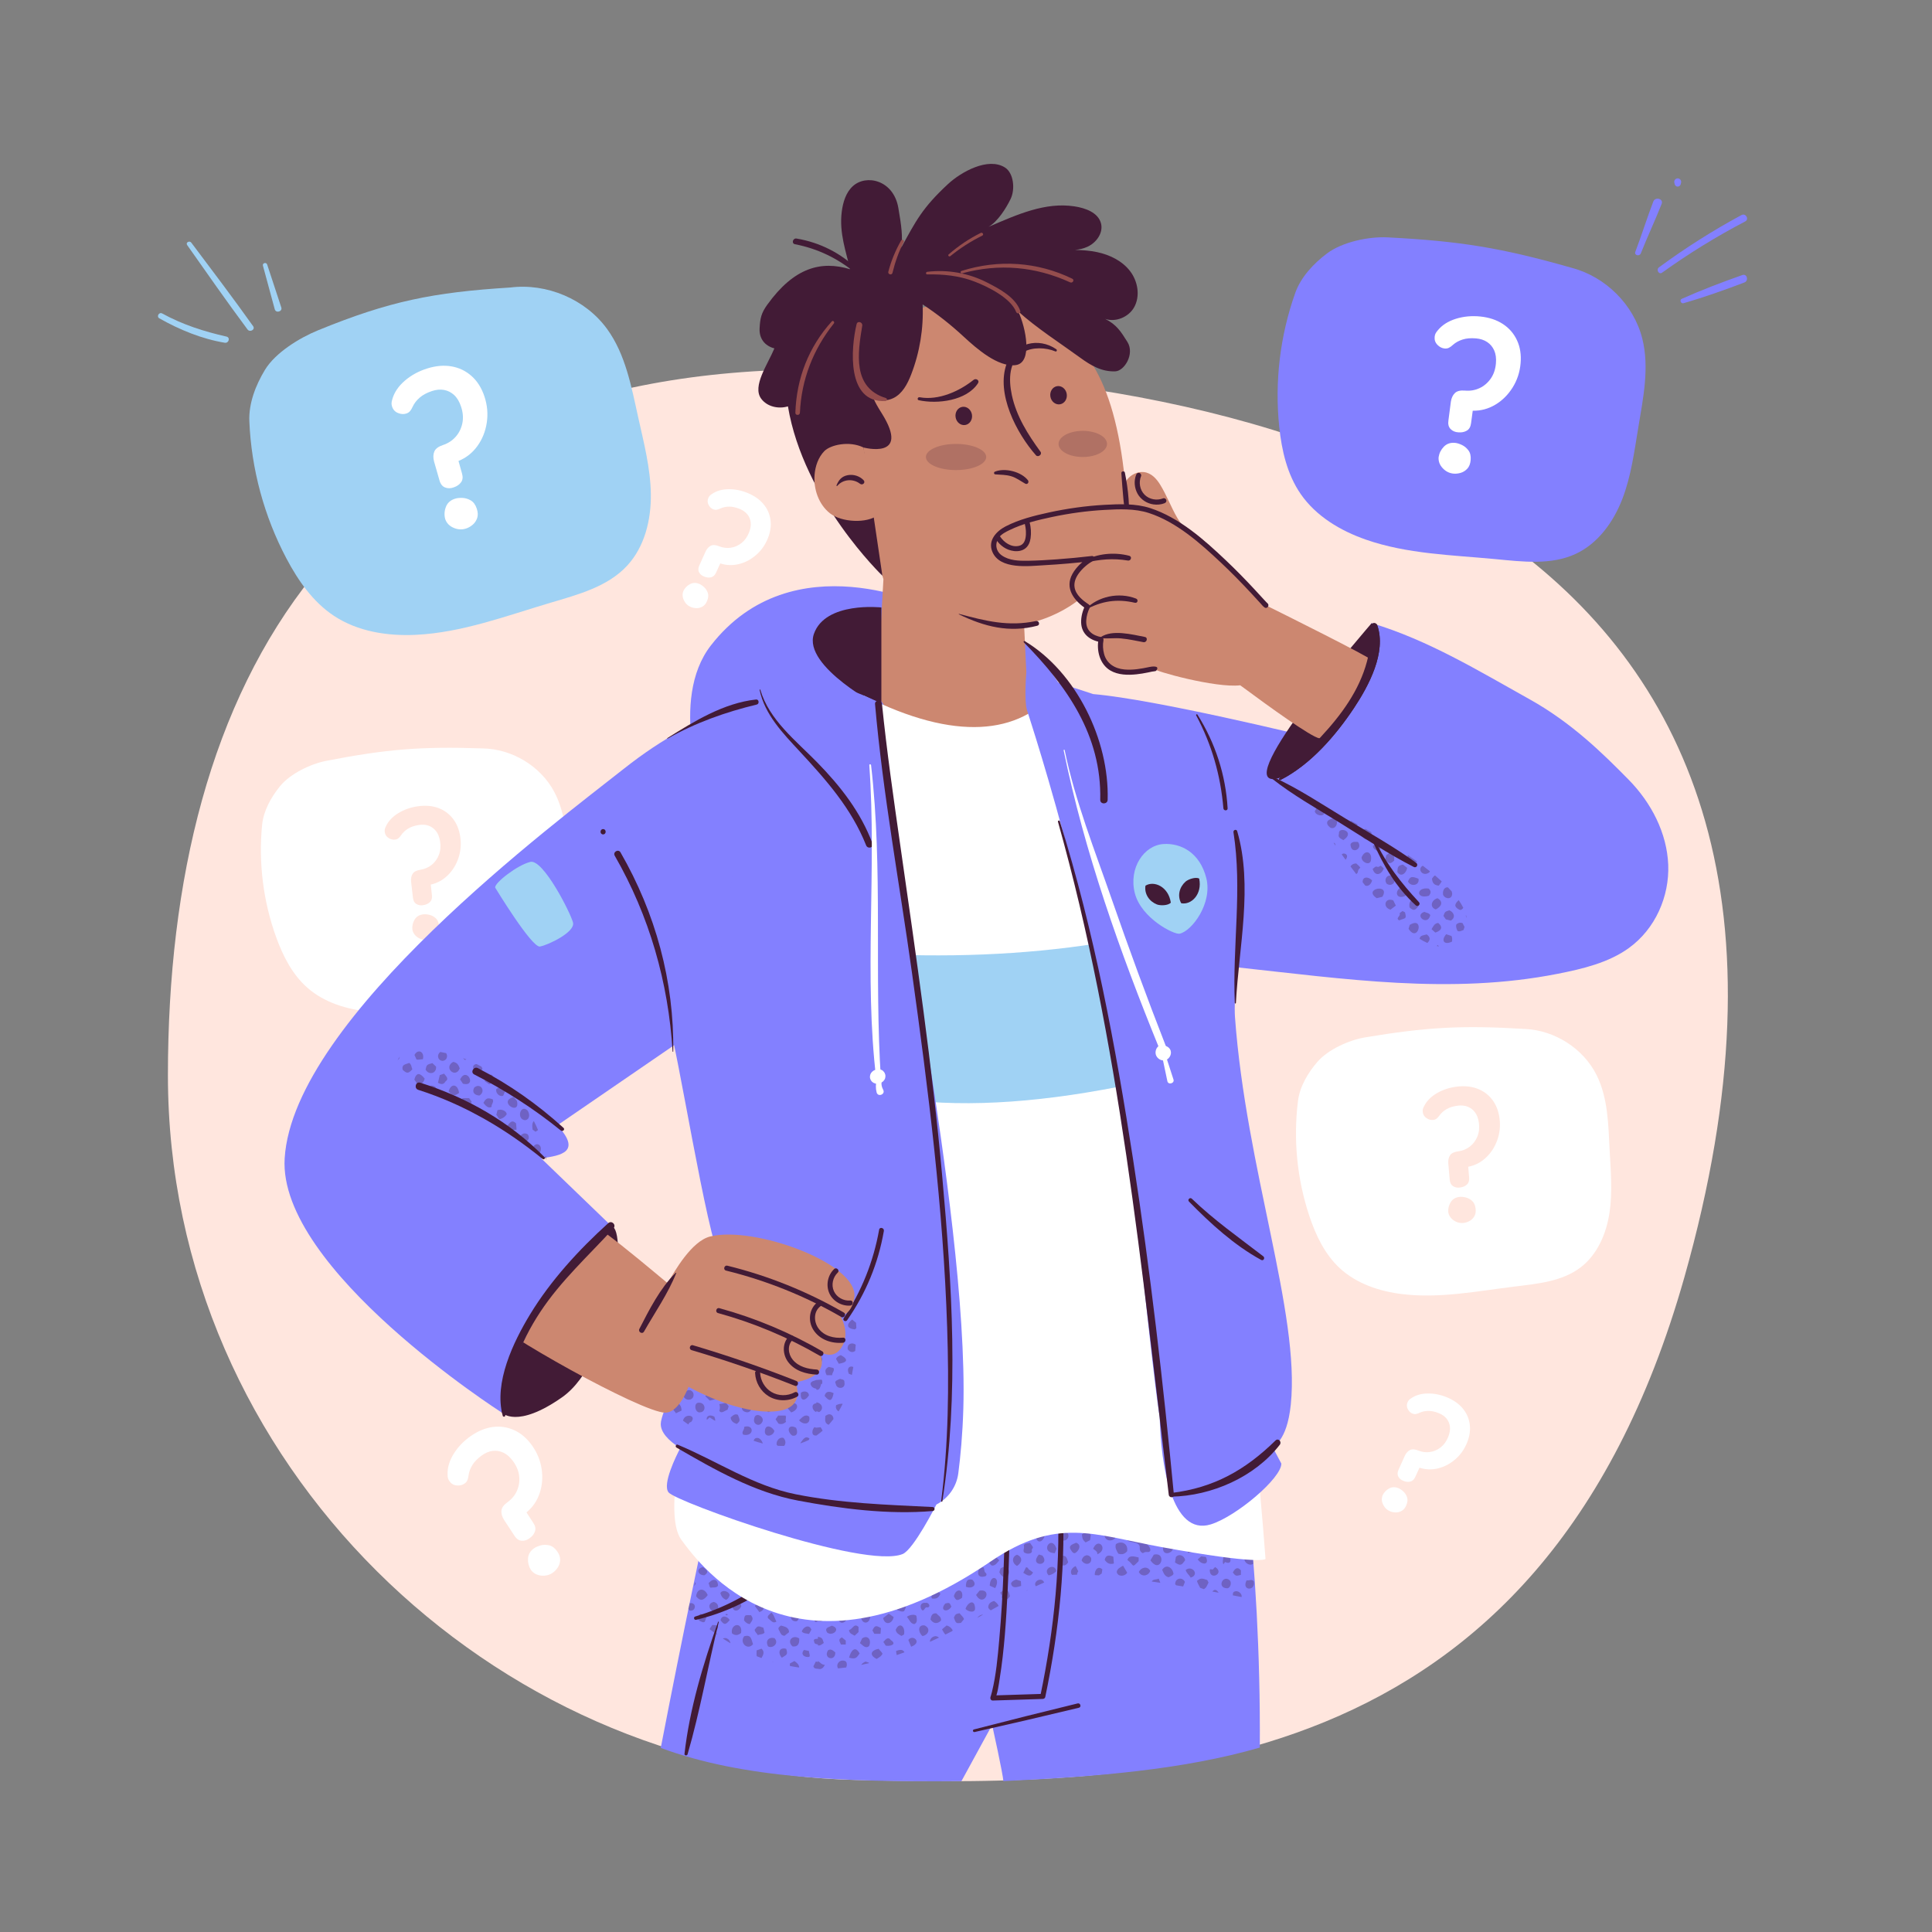 <?xml version="1.0" encoding="utf-8"?>
<!-- Generator: Adobe Illustrator 27.5.0, SVG Export Plug-In . SVG Version: 6.00 Build 0)  -->
<svg version="1.1" xmlns="http://www.w3.org/2000/svg" xmlns:xlink="http://www.w3.org/1999/xlink" x="0px" y="0px"
	 viewBox="0 0 500 500" style="enable-background:new 0 0 500 500;" xml:space="preserve">
<rect x="0" y="0" width="500" height="500" fill="#808080" stroke="none"/>
<g id="Background_Simple">
	<path style="fill:#FFE6DE;" d="M435.905,330.592c-37.256,131.515-139.107,131.747-214.27,130.071
		c-93.442-2.084-178.177-81.294-178.177-182.395S87.511,95.592,211.575,95.592S490.464,137.998,435.905,330.592z"/>
	<g>
		<path style="fill:#FFFFFF;" d="M147.241,223.789c-0.507-6.443-0.771-13.153-3.803-18.862c-3.561-6.704-10.983-11.128-18.551-11.24
			c-15.985-0.547-24.999,0.216-40.461,3.22c-4.063,0.79-9.324,3.339-11.942,6.546c-2.325,2.848-4.292,6.373-4.651,10.032
			c-0.962,9.794,0.29,19.8,3.635,29.055c1.757,4.86,4.175,9.636,8.049,13.056c4.392,3.877,10.294,5.669,16.128,6.209
			c9.493,0.879,18.964-1.268,28.392-2.679c5.832-0.874,12.051-1.609,16.638-5.315c4.159-3.36,6.288-8.712,6.951-14.017
			C148.291,234.487,147.661,229.119,147.241,223.789z"/>
		<g>
			<path style="fill:#FFE6DE;" d="M102.299,217.281c-0.572,0.09-1.142-0.039-1.71-0.389c-0.568-0.351-0.904-0.853-1.008-1.511
				c-0.041-0.258-0.043-0.499-0.005-0.726c0.038-0.226,0.146-0.513,0.325-0.863c0.64-1.333,1.708-2.453,3.206-3.365
				c1.497-0.911,3.177-1.498,5.041-1.764c1.892-0.269,3.606-0.136,5.141,0.397c1.535,0.535,2.812,1.432,3.832,2.692
				c1.019,1.261,1.676,2.819,1.97,4.679c0.303,1.916,0.162,3.762-0.421,5.54c-0.584,1.778-1.504,3.286-2.759,4.525
				c-1.255,1.24-2.731,2.052-4.429,2.437l0.298,2.721c0.093,0.778-0.076,1.376-0.509,1.795c-0.432,0.42-0.99,0.686-1.677,0.794
				c-0.682,0.136-1.29,0.042-1.825-0.284c-0.535-0.326-0.84-0.906-0.913-1.745l-0.465-4.061c-0.07-0.809,0.065-1.483,0.406-2.021
				c0.339-0.537,1.01-0.885,2.012-1.043c1.115-0.176,2.089-0.6,2.92-1.273s1.451-1.533,1.857-2.58
				c0.406-1.046,0.507-2.213,0.304-3.5c-0.171-1.086-0.516-1.962-1.03-2.629c-0.517-0.665-1.154-1.136-1.916-1.412
				c-0.762-0.275-1.614-0.339-2.558-0.19c-1.116,0.175-2.04,0.491-2.774,0.943c-0.735,0.453-1.315,0.992-1.745,1.618
				c-0.237,0.36-0.471,0.639-0.703,0.836C102.929,217.101,102.642,217.227,102.299,217.281z M109.402,236.648
				c0.457-0.072,0.989-0.047,1.595,0.078c0.605,0.123,1.162,0.395,1.667,0.813c0.507,0.419,0.826,1.057,0.962,1.915
				c0.127,0.801,0.041,1.466-0.255,1.996c-0.298,0.531-0.688,0.936-1.171,1.218c-0.484,0.281-0.968,0.461-1.454,0.538
				c-0.916,0.145-1.782-0.048-2.598-0.579c-0.816-0.531-1.295-1.24-1.434-2.125c-0.078-0.867,0.107-1.688,0.557-2.463
				C107.719,237.265,108.43,236.802,109.402,236.648z"/>
		</g>
	</g>
	<g>
		<path style="fill:#FFFFFF;" d="M416.571,297.578c-0.342-6.581-0.429-13.427-3.364-19.327c-3.447-6.93-10.892-11.64-18.603-11.959
			c-16.277-0.991-25.485-0.458-41.325,2.184c-4.163,0.694-9.594,3.151-12.349,6.348c-2.447,2.839-4.547,6.379-5.012,10.098
			c-1.246,9.956-0.242,20.188,2.917,29.712c1.658,5.001,3.994,9.935,7.85,13.525c4.371,4.07,10.339,6.057,16.269,6.765
			c9.651,1.153,19.363-0.777,29.01-1.961c5.968-0.732,12.326-1.313,17.102-4.966c4.33-3.311,6.645-8.709,7.465-14.098
			C417.351,308.511,416.854,303.022,416.571,297.578z"/>
		<g>
			<path style="fill:#FFE6DE;" d="M370.935,289.832c-0.585,0.077-1.163-0.071-1.732-0.443c-0.57-0.372-0.898-0.894-0.986-1.568
				c-0.035-0.263-0.03-0.509,0.014-0.739c0.045-0.229,0.163-0.519,0.356-0.872c0.687-1.34,1.808-2.453,3.358-3.341
				c1.551-0.887,3.28-1.44,5.186-1.661c1.936-0.222,3.68-0.041,5.229,0.546c1.55,0.585,2.828,1.535,3.832,2.846
				c1.006,1.313,1.633,2.921,1.882,4.823c0.256,1.961,0.063,3.84-0.58,5.635c-0.644,1.796-1.622,3.31-2.935,4.538
				c-1.312,1.228-2.839,2.016-4.581,2.362l0.231,2.783c0.075,0.795-0.115,1.398-0.567,1.816c-0.451,0.416-1.028,0.671-1.73,0.762
				c-0.699,0.122-1.316,0.009-1.853-0.338c-0.537-0.346-0.833-0.947-0.884-1.805l-0.366-4.149c-0.047-0.826,0.109-1.51,0.47-2.048
				c0.362-0.539,1.054-0.876,2.079-1.009c1.141-0.15,2.145-0.556,3.011-1.22c0.865-0.664,1.519-1.523,1.962-2.58
				c0.442-1.054,0.578-2.241,0.406-3.558c-0.146-1.111-0.474-2.016-0.98-2.707c-0.508-0.693-1.145-1.191-1.913-1.492
				c-0.77-0.302-1.636-0.389-2.602-0.263c-1.142,0.149-2.094,0.445-2.854,0.886c-0.761,0.442-1.369,0.976-1.822,1.6
				c-0.251,0.361-0.498,0.639-0.739,0.834C371.584,289.665,371.287,289.785,370.935,289.832z M377.65,309.763
				c0.469-0.061,1.009-0.021,1.623,0.123c0.615,0.142,1.174,0.434,1.678,0.874c0.503,0.441,0.812,1.099,0.927,1.978
				c0.108,0.819,0.003,1.496-0.315,2.028c-0.318,0.533-0.726,0.936-1.226,1.21c-0.499,0.274-0.999,0.443-1.496,0.509
				c-0.937,0.122-1.815-0.097-2.632-0.661c-0.818-0.562-1.286-1.298-1.404-2.204c-0.057-0.886,0.155-1.717,0.633-2.495
				C375.918,310.346,376.655,309.892,377.65,309.763z"/>
		</g>
	</g>
	<g>
		<g>
			<path style="fill:#FFFFFF;" d="M365.548,365.839c-0.512-0.205-0.914-0.59-1.207-1.152c-0.294-0.563-0.323-1.14-0.087-1.728
				c0.092-0.23,0.21-0.428,0.349-0.594c0.141-0.166,0.37-0.349,0.688-0.548c1.173-0.777,2.593-1.171,4.261-1.184
				c1.668-0.014,3.328,0.327,4.981,1.019c1.677,0.703,3.013,1.647,4.006,2.833c0.993,1.186,1.6,2.542,1.818,4.069
				c0.217,1.528-0.006,3.124-0.674,4.785c-0.688,1.714-1.704,3.154-3.048,4.321c-1.345,1.169-2.831,1.952-4.463,2.352
				c-1.63,0.4-3.233,0.343-4.807-0.171l-1.085,2.37c-0.304,0.68-0.733,1.087-1.292,1.219c-0.558,0.133-1.143,0.076-1.757-0.171
				c-0.625-0.221-1.076-0.595-1.353-1.123c-0.278-0.527-0.243-1.15,0.107-1.873l1.6-3.544c0.339-0.695,0.777-1.179,1.318-1.452
				c0.539-0.274,1.256-0.23,2.152,0.13c0.997,0.4,2,0.528,3.009,0.383c1.009-0.144,1.933-0.545,2.777-1.201
				c0.842-0.656,1.494-1.561,1.956-2.711c0.39-0.972,0.537-1.856,0.441-2.652c-0.097-0.796-0.389-1.491-0.876-2.088
				c-0.488-0.596-1.155-1.064-1.999-1.403c-0.997-0.4-1.906-0.595-2.728-0.583c-0.822,0.012-1.56,0.168-2.215,0.469
				c-0.367,0.18-0.696,0.293-0.982,0.341C366.152,365.999,365.855,365.961,365.548,365.839z M361.902,385.129
				c0.41,0.165,0.831,0.446,1.266,0.842c0.434,0.398,0.756,0.89,0.965,1.479c0.209,0.589,0.159,1.266-0.149,2.033
				c-0.287,0.716-0.682,1.219-1.183,1.507c-0.503,0.289-1.019,0.43-1.551,0.425c-0.532-0.006-1.015-0.096-1.449-0.27
				c-0.819-0.329-1.434-0.908-1.841-1.741c-0.409-0.832-0.453-1.644-0.134-2.437c0.357-0.746,0.91-1.327,1.656-1.74
				C360.226,384.813,361.033,384.78,361.902,385.129z"/>
		</g>
	</g>
	<g>
		<g>
			<path style="fill:#FFFFFF;" d="M184.588,131.81c-0.512-0.206-0.914-0.59-1.207-1.152c-0.294-0.563-0.323-1.14-0.087-1.728
				c0.092-0.23,0.21-0.428,0.349-0.594c0.141-0.166,0.37-0.349,0.688-0.548c1.173-0.777,2.593-1.171,4.261-1.184
				c1.668-0.014,3.328,0.327,4.981,1.019c1.677,0.703,3.013,1.647,4.006,2.833c0.993,1.186,1.6,2.542,1.818,4.07
				c0.217,1.528-0.006,3.124-0.674,4.785c-0.688,1.714-1.704,3.154-3.048,4.321c-1.345,1.169-2.832,1.952-4.463,2.352
				c-1.63,0.4-3.233,0.343-4.807-0.171l-1.084,2.37c-0.304,0.68-0.733,1.087-1.292,1.219c-0.558,0.133-1.143,0.076-1.757-0.171
				c-0.625-0.221-1.076-0.595-1.353-1.123c-0.278-0.527-0.243-1.15,0.107-1.873l1.6-3.544c0.339-0.695,0.777-1.179,1.318-1.452
				c0.539-0.273,1.256-0.23,2.152,0.13c0.997,0.4,2,0.528,3.009,0.383c1.008-0.144,1.933-0.545,2.777-1.201
				c0.842-0.656,1.494-1.561,1.956-2.71c0.39-0.972,0.537-1.856,0.441-2.652c-0.097-0.796-0.389-1.491-0.876-2.088
				c-0.488-0.596-1.155-1.064-1.999-1.403c-0.997-0.4-1.906-0.595-2.728-0.583c-0.822,0.012-1.559,0.168-2.215,0.469
				c-0.368,0.18-0.696,0.293-0.982,0.341C185.192,131.971,184.895,131.933,184.588,131.81z M180.942,151.1
				c0.41,0.165,0.831,0.446,1.266,0.842c0.434,0.398,0.756,0.89,0.965,1.479c0.209,0.589,0.159,1.266-0.149,2.034
				c-0.287,0.716-0.682,1.219-1.183,1.507c-0.503,0.289-1.019,0.43-1.551,0.425c-0.532-0.006-1.015-0.096-1.449-0.27
				c-0.819-0.329-1.434-0.908-1.841-1.741c-0.409-0.832-0.453-1.644-0.134-2.437c0.357-0.746,0.91-1.327,1.656-1.74
				C179.266,150.785,180.073,150.752,180.942,151.1z"/>
		</g>
	</g>
	<g>
		<g>
			<path style="fill:#FFFFFF;" d="M120.249,383.933c-0.56,0.402-1.237,0.569-2.026,0.501c-0.792-0.067-1.42-0.424-1.883-1.068
				c-0.181-0.252-0.312-0.508-0.393-0.767c-0.081-0.26-0.12-0.625-0.118-1.094c-0.033-1.76,0.504-3.524,1.609-5.294
				c1.105-1.771,2.578-3.295,4.418-4.576c1.868-1.299,3.761-2.076,5.679-2.329c1.919-0.253,3.758,0.016,5.517,0.81
				c1.759,0.796,3.294,2.102,4.601,3.922c1.349,1.876,2.187,3.916,2.517,6.118c0.332,2.204,0.161,4.3-0.511,6.29
				c-0.671,1.989-1.806,3.644-3.406,4.962l1.775,2.735c0.514,0.777,0.656,1.504,0.42,2.182c-0.234,0.678-0.687,1.258-1.359,1.741
				c-0.653,0.511-1.35,0.737-2.093,0.676c-0.743-0.06-1.378-0.515-1.906-1.369l-2.668-4.067c-0.506-0.824-0.724-1.612-0.649-2.366
				c0.073-0.753,0.6-1.481,1.581-2.185c1.091-0.784,1.899-1.758,2.423-2.92c0.524-1.162,0.722-2.407,0.594-3.739
				c-0.128-1.329-0.645-2.625-1.55-3.884c-0.765-1.064-1.6-1.812-2.505-2.245c-0.906-0.431-1.835-0.59-2.793-0.476
				c-0.957,0.115-1.898,0.505-2.822,1.169c-1.091,0.784-1.907,1.614-2.446,2.489c-0.539,0.875-0.868,1.76-0.991,2.654
				c-0.057,0.509-0.158,0.932-0.299,1.266C120.823,383.403,120.584,383.691,120.249,383.933z M138.172,400.726
				c0.449-0.322,1.028-0.579,1.739-0.772c0.711-0.192,1.447-0.202,2.209-0.027c0.762,0.174,1.444,0.681,2.047,1.522
				c0.564,0.784,0.829,1.538,0.798,2.26c-0.032,0.725-0.23,1.365-0.592,1.923c-0.363,0.558-0.783,1.007-1.258,1.349
				c-0.897,0.644-1.921,0.904-3.073,0.776c-1.153-0.127-2.04-0.625-2.663-1.493c-0.548-0.878-0.791-1.851-0.727-2.916
				C136.714,402.284,137.221,401.409,138.172,400.726z"/>
		</g>
	</g>
</g>
<g id="Lines_2">
	<g>
		<g>
			<path style="fill:#8380FF;" d="M430.15,70.564c6.863-4.929,14.03-9.347,21.517-13.265c1.085-0.568,0.12-2.228-0.961-1.645
				c-7.441,4.011-14.555,8.519-21.361,13.533C428.531,69.787,429.311,71.166,430.15,70.564L430.15,70.564z"/>
		</g>
		<g>
			<path style="fill:#8380FF;" d="M435.691,78.468c5.321-1.531,10.583-3.399,15.76-5.365c1.181-0.448,0.692-2.353-0.53-1.922
				c-5.292,1.868-10.582,3.871-15.703,6.167C434.579,77.635,435.036,78.657,435.691,78.468L435.691,78.468z"/>
		</g>
		<g>
			<path style="fill:#8380FF;" d="M424.641,65.575c1.709-4.305,3.693-8.498,5.392-12.808c0.528-1.34-1.65-1.937-2.164-0.597
				c-1.651,4.301-3.012,8.708-4.651,13.012C422.877,66.075,424.295,66.445,424.641,65.575L424.641,65.575z"/>
		</g>
		<g>
			<path style="fill:#8380FF;" d="M434.951,47.718c0.036-0.139,0.071-0.278,0.107-0.417c0.145-0.566-0.278-1.14-0.868-1.14
				c-0.231,0-0.473,0.1-0.637,0.264c-0.23,0.23-0.312,0.563-0.232,0.876c0.036,0.139,0.071,0.278,0.107,0.417
				c0.083,0.323,0.422,0.595,0.762,0.58C434.533,48.282,434.862,48.064,434.951,47.718L434.951,47.718z"/>
		</g>
	</g>
</g>
<g id="Lines_1">
	<g>
		<g>
			<path style="fill:#A0D2F4;" d="M41.24,82.389c5.242,2.96,10.973,5.322,16.935,6.314c1.029,0.171,1.494-1.354,0.44-1.594
				c-5.873-1.342-11.321-3.071-16.637-5.982C41.153,80.675,40.419,81.925,41.24,82.389L41.24,82.389z"/>
		</g>
		<g>
			<path style="fill:#A0D2F4;" d="M48.439,63.425c5.145,7.312,10.277,14.656,15.612,21.832c0.635,0.854,2.088,0.042,1.453-0.849
				C60.31,77.111,54.892,69.957,49.51,62.799C49.04,62.174,47.973,62.763,48.439,63.425L48.439,63.425z"/>
		</g>
		<g>
			<path style="fill:#A0D2F4;" d="M68.048,68.765c1.019,3.757,2.039,7.515,3.058,11.272c0.297,1.094,2.048,0.607,1.694-0.467
				c-1.219-3.702-2.437-7.405-3.656-11.107C68.916,67.772,67.854,68.053,68.048,68.765L68.048,68.765z"/>
		</g>
	</g>
</g>
<g id="Speech_Bubble_2">
	<g>
		<path style="fill:#8380FF;" d="M424.006,110.533c1.264-7.592,2.886-15.421,1.021-22.888c-2.19-8.77-9.497-16.013-18.211-18.315
			c-18.315-5.221-28.95-6.928-47.68-7.896c-4.922-0.254-11.733,1.182-15.679,4.136c-3.504,2.623-6.789,6.132-8.255,10.257
			c-3.924,11.042-5.35,22.964-4.141,34.619c0.635,6.12,2.058,12.334,5.553,17.398c3.962,5.741,10.269,9.506,16.854,11.805
			c10.717,3.741,22.279,3.98,33.579,5.055c6.991,0.665,14.388,1.601,20.753-1.365c5.771-2.688,9.767-8.262,12.057-14.203
			S422.96,116.813,424.006,110.533z"/>
		<g>
			<path style="fill:#FFFFFF;" d="M373.88,90.192c-0.687-0.06-1.309-0.373-1.865-0.941c-0.557-0.567-0.8-1.246-0.731-2.036
				c0.027-0.309,0.094-0.589,0.203-0.84c0.109-0.25,0.316-0.551,0.624-0.905c1.12-1.355,2.677-2.344,4.67-2.967
				c1.991-0.622,4.101-0.818,6.332-0.591c2.263,0.232,4.205,0.878,5.826,1.935c1.622,1.058,2.839,2.462,3.656,4.211
				c0.817,1.75,1.128,3.741,0.933,5.973c-0.2,2.301-0.893,4.395-2.078,6.281c-1.185,1.886-2.681,3.365-4.487,4.436
				c-1.806,1.071-3.745,1.586-5.819,1.544l-0.437,3.232c-0.116,0.925-0.483,1.568-1.103,1.929c-0.62,0.361-1.341,0.506-2.165,0.434
				c-0.826-0.037-1.502-0.321-2.027-0.851c-0.525-0.531-0.711-1.29-0.555-2.281l0.627-4.824c0.152-0.956,0.502-1.695,1.05-2.219
				c0.546-0.524,1.422-0.732,2.624-0.628c1.339,0.117,2.586-0.094,3.741-0.634c1.154-0.539,2.116-1.355,2.886-2.448
				c0.769-1.091,1.222-2.411,1.357-3.956c0.114-1.305-0.032-2.416-0.436-3.334c-0.406-0.918-1.009-1.646-1.809-2.182
				c-0.802-0.537-1.769-0.855-2.902-0.954c-1.339-0.116-2.5-0.018-3.478,0.294c-0.979,0.313-1.807,0.769-2.481,1.367
				c-0.375,0.348-0.726,0.603-1.052,0.765C374.661,90.164,374.292,90.228,373.88,90.192z M376.529,114.61
				c0.548,0.048,1.155,0.23,1.821,0.549c0.664,0.317,1.228,0.791,1.693,1.419c0.464,0.629,0.651,1.458,0.562,2.488
				c-0.084,0.962-0.374,1.706-0.868,2.233c-0.497,0.528-1.064,0.885-1.703,1.072c-0.639,0.186-1.252,0.255-1.834,0.204
				c-1.101-0.095-2.045-0.568-2.836-1.415c-0.792-0.847-1.14-1.803-1.048-2.868c0.159-1.025,0.608-1.92,1.35-2.686
				C374.405,114.841,375.36,114.509,376.529,114.61z"/>
		</g>
	</g>
</g>
<g id="Speech_Bubble_1">
	<g>
		<path style="fill:#A0D2F4;" d="M165.155,107.957c-1.759-7.93-3.261-16.235-8.033-22.808c-5.605-7.721-15.616-11.927-25.054-10.742
			c-19.916,1.235-31.324,3.526-49.79,11.087c-4.814,1.971-11.02,5.787-13.716,10.236c-2.395,3.951-4.226,8.682-4.033,13.298
			c0.517,12.357,3.825,24.59,9.608,35.523c3.036,5.741,6.882,11.262,12.302,14.84c6.144,4.056,13.804,5.253,21.158,4.905
			c11.968-0.567,23.379-4.896,34.866-8.303c7.106-2.108,14.716-4.111,19.777-9.526c4.588-4.909,6.301-11.943,6.198-18.661
			C168.333,121.088,166.61,114.517,165.155,107.957z"/>
		<g>
			<path style="fill:#FFFFFF;" d="M105.162,107.017c-0.677,0.226-1.394,0.182-2.154-0.127c-0.76-0.311-1.27-0.854-1.528-1.631
				c-0.102-0.305-0.153-0.596-0.152-0.879c-0.001-0.281,0.073-0.652,0.219-1.115c0.507-1.746,1.577-3.323,3.211-4.731
				c1.633-1.408,3.554-2.46,5.761-3.159c2.242-0.709,4.348-0.894,6.319-0.556c1.971,0.338,3.703,1.17,5.195,2.493
				c1.491,1.324,2.604,3.084,3.336,5.28c0.754,2.265,0.957,4.535,0.607,6.809c-0.35,2.275-1.161,4.291-2.434,6.048
				c-1.273,1.758-2.901,3.042-4.883,3.852l0.911,3.243c0.27,0.924,0.186,1.686-0.254,2.282c-0.44,0.596-1.064,1.03-1.876,1.3
				c-0.799,0.304-1.556,0.313-2.272,0.025c-0.716-0.287-1.203-0.931-1.461-1.934l-1.385-4.833c-0.248-0.968-0.219-1.813,0.085-2.534
				c0.304-0.722,1.048-1.278,2.231-1.672c1.318-0.439,2.413-1.151,3.286-2.137c0.873-0.986,1.451-2.154,1.733-3.505
				c0.281-1.352,0.169-2.787-0.337-4.309c-0.428-1.285-1.022-2.278-1.782-2.983c-0.761-0.703-1.63-1.146-2.61-1.325
				c-0.98-0.18-2.027-0.085-3.142,0.287c-1.318,0.439-2.377,1.007-3.177,1.705c-0.801,0.698-1.396,1.47-1.792,2.313
				c-0.214,0.485-0.442,0.87-0.684,1.158C105.892,106.67,105.568,106.882,105.162,107.017z M117.695,129.084
				c0.54-0.18,1.191-0.256,1.951-0.228c0.76,0.027,1.49,0.245,2.188,0.65c0.698,0.406,1.216,1.115,1.554,2.13
				c0.315,0.946,0.346,1.77,0.092,2.475c-0.253,0.705-0.645,1.277-1.174,1.714c-0.53,0.44-1.081,0.755-1.656,0.946
				c-1.082,0.36-2.172,0.301-3.269-0.178c-1.098-0.478-1.821-1.242-2.17-2.29c-0.271-1.036-0.211-2.07,0.178-3.101
				C115.776,130.173,116.546,129.467,117.695,129.084z"/>
		</g>
	</g>
</g>
<g id="Character">
	<g>
		<path style="fill:#8380FF;" d="M267.641,168.283c-4.605-5.219-26.941-11.074-26.941-11.074s-35.499-17.443-56.721,9.827
			c-10.991,14.124-1.693,39.23-1.693,39.23s33.664,14.775,36.364,21.975l61.072-36.332
			C279.721,191.909,279.073,181.24,267.641,168.283z"/>
		<g>
			<g>
				<path style="fill:#CC8770;" d="M266.082,161.338c4.915-1.048,26.673-7.373,25.075-35.868c-0.052-1.22-0.172-2.475-0.327-3.781
					c-1.529-12.735-4.417-22.033-8.954-28.701c-0.378-0.567-0.791-1.117-1.203-1.65c-15.055-19.403-49.393-18.097-60.856,3.918
					c-1.719,3.317,0.756,8.026,0.791,11.807c0.017,2.509,0.206,5.208,0.515,7.992c0.327,3.025,0.808,6.153,1.358,9.229
					c0.636,3.523,1.375,6.995,2.097,10.191c1.564,6.806,3.145,12.322,3.764,14.471l0.017,0.052c0.172,0.584,0.275,0.911,0.275,0.911
					l-1.68,29.227c4.364,11.748,21.955,12.431,39.537,13.123l-1.422-29.855l0.035-0.877
					C265.103,161.527,265.447,161.475,266.082,161.338z"/>
				<path style="fill:#421B36;" d="M276.068,101.942c0.209,1.296-0.568,2.499-1.737,2.688c-1.168,0.188-2.285-0.709-2.494-2.005
					c-0.209-1.296,0.568-2.499,1.737-2.688C274.742,99.748,275.859,100.646,276.068,101.942z"/>
				<path style="fill:#421B36;" d="M251.538,107.301c0.209,1.296-0.568,2.499-1.737,2.688c-1.168,0.189-2.285-0.709-2.494-2.005
					c-0.209-1.296,0.568-2.499,1.737-2.688C250.212,105.108,251.329,106.005,251.538,107.301z"/>
				<g>
					<path style="fill:#421B36;" d="M237.777,103.577c4.84,1.066,12.41,0.132,15.332-4.409c0.475-0.738-0.535-1.345-1.128-0.871
						c-3.686,2.942-9.069,5.405-13.992,4.51C237.49,102.718,237.27,103.465,237.777,103.577L237.777,103.577z"/>
				</g>
				<g>
					<path style="fill:#421B36;" d="M273.376,90.389c-4.62-3.201-10.88-1.617-12.84,3.702c-2.856,7.749,2.56,18.05,7.564,23.732
						c0.557,0.632,1.69-0.217,1.183-0.912c-3.259-4.469-6.26-9.199-7.426-14.701c-0.839-3.957-0.865-8.868,3.054-11.102
						c2.341-1.334,5.759-1.196,8.23-0.16C273.479,91.088,273.641,90.572,273.376,90.389L273.376,90.389z"/>
				</g>
				<g>
					<path style="fill:#421B36;" d="M248.155,158.984c6.607,3.207,13.049,4.846,20.302,2.954c0.789-0.206,0.454-1.38-0.335-1.215
						c-7.149,1.498-13.023-0.012-19.922-1.847C248.138,158.859,248.093,158.954,248.155,158.984L248.155,158.984z"/>
				</g>
			</g>
			<g>
				<path style="fill:#421B36;" d="M257.605,122.77c1.398,0.108,2.725,0.072,4.092,0.48c1.379,0.411,2.403,1.236,3.63,1.919
					c0.601,0.334,1.078-0.408,0.692-0.897c-1.743-2.205-5.919-3.26-8.51-2.218C257.13,122.206,257.178,122.737,257.605,122.77
					L257.605,122.77z"/>
			</g>
			<path style="fill:#421B36;" d="M292.452,70.151c-2.043-2.649-5.247-4.206-8.52-4.901c-1.88-0.399-3.795-0.537-5.719-0.57
				c1.108-0.117,2.19-0.35,3.207-0.81c2.311-1.045,4.154-3.594,3.521-6.049c-0.724-2.806-4.028-3.985-6.894-4.417
				c-7.502-1.131-14.637,2.033-22.214,5.31c2.35-1.346,4.567-4.826,5.734-7.27c1.167-2.444,0.801-6.643-1.487-8.092
				c-4.376-2.773-11.378,1.168-14.738,4.284c-6.648,6.167-8.282,9.483-12.101,16.454c0.424-2.78,0.061-5.63-0.762-10.334
				c-1.259-7.191-8.315-8.73-11.766-5.576c-1.805,1.649-2.55,4.161-2.867,6.585c-0.722,5.53,1.169,10.52,2.143,14.91
				c-7.461-2.273-14.486-0.489-21.455,9.235c-1.523,2.125-1.822,3.483-1.953,6.095c-0.132,2.611,1.328,4.501,3.829,5.157
				c-1.719,4.141-5.796,9.791-3.422,13.016c1.54,2.091,4.475,2.725,6.928,1.992c4.055,24.275,24.444,43.824,24.444,43.824
				l-4.915-33.188c0,0,12.425,3.331,4.713-8.901c-1.027-1.628-1.667-2.773-2.053-3.715c1.66,0.582,3.488,0.613,5.063-0.146
				c2.361-1.136,3.687-3.667,4.633-6.11c2.231-5.762,3.25-11.99,2.97-18.162c3.829,2.519,7.288,5.265,10.652,8.378
				c3.363,3.113,8.839,7.891,13.389,7.346c4.551-0.545,2.675-9.769,0.699-13.904c4.646,4.232,10.987,8.295,16.066,11.996
				c2.812,2.049,5.595,3.657,9.072,3.512c2.341-0.098,5.064-4.502,3.121-7.608c-1.72-2.751-2.832-4.493-5.761-5.963
				c2.678,0.926,6.037-0.43,7.48-2.964C295.144,76.655,294.495,72.801,292.452,70.151z"/>
			<g>
				<path style="fill:#421B36;" d="M222.023,69.849c-4.271-4.321-9.903-7.12-15.882-8.115c-0.954-0.159-1.378,1.282-0.406,1.471
					c5.907,1.152,10.902,3.581,15.571,7.361C221.803,70.968,222.492,70.324,222.023,69.849L222.023,69.849z"/>
			</g>
			<ellipse style="opacity:0.2;fill:#421B36;" cx="247.424" cy="118.271" rx="7.802" ry="3.384"/>
			<ellipse style="opacity:0.2;fill:#421B36;" cx="280.224" cy="114.887" rx="6.271" ry="3.384"/>
			<g>
				<path style="fill:#944D4D;" d="M229.271,103.023c-8.677-2.675-7.31-11.549-6.123-18.728c0.156-0.942-1.23-1.369-1.462-0.403
					c-1.499,6.241-2.643,20.48,7.482,19.894C229.601,103.762,229.701,103.156,229.271,103.023L229.271,103.023z"/>
			</g>
			<g>
				<path style="fill:#944D4D;" d="M215.259,83.183c-5.98,6.626-9.126,14.719-9.42,23.626c-0.025,0.761,1.148,0.757,1.181,0
					c0.376-8.548,3.438-16.417,8.774-23.09C216.093,83.346,215.592,82.813,215.259,83.183L215.259,83.183z"/>
			</g>
			<g>
				<path style="fill:#944D4D;" d="M245.947,66.287c2.553-2.077,5.328-3.857,8.279-5.314c0.465-0.23,0.057-0.928-0.407-0.697
					c-3.021,1.505-5.773,3.349-8.31,5.573C245.204,66.115,245.642,66.535,245.947,66.287L245.947,66.287z"/>
			</g>
			<g>
				<path style="fill:#944D4D;" d="M233.209,62.243c-1.451,2.556-2.576,5.236-3.311,8.084c-0.179,0.694,0.903,0.991,1.072,0.296
					c0.676-2.775,1.616-5.437,2.91-7.987C234.105,62.192,233.458,61.805,233.209,62.243L233.209,62.243z"/>
			</g>
			<g>
				<path style="fill:#944D4D;" d="M239.969,71.013c4.184-0.069,8.256,0.328,12.187,1.837c3.518,1.351,9.387,4.22,10.829,7.885
					c0.252,0.641,1.29,0.382,1.053-0.29c-1.239-3.524-5.456-5.731-8.588-7.333c-4.769-2.438-10.174-3.403-15.48-2.768
					C239.554,70.394,239.527,71.021,239.969,71.013L239.969,71.013z"/>
			</g>
			<g>
				<path style="fill:#944D4D;" d="M248.998,70.738c9.555-2.612,18.967-1.771,27.965,2.338c0.631,0.288,1.189-0.634,0.552-0.943
					c-9.045-4.396-19.12-5.049-28.687-2.012C248.438,70.245,248.599,70.848,248.998,70.738L248.998,70.738z"/>
			</g>
			<path style="fill:#CC8770;" d="M223.445,115.804c-3.668-1.797-8.542-0.668-10.108,0.942c-1.566,1.611-2.341,3.866-2.525,6.105
				c-0.307,3.722,1.051,7.677,3.981,9.994c2.93,2.316,9.562,2.744,12.471,0.402L223.445,115.804z"/>
			<g>
				<path style="fill:#421B36;" d="M216.685,125.746c1.521-1.777,4.115-1.917,5.886-0.548c0.648,0.501,1.524-0.295,0.926-0.926
					c-1.024-1.08-2.619-1.577-4.083-1.303c-1.608,0.301-2.348,1.247-2.935,2.657C216.432,125.739,216.608,125.835,216.685,125.746
					L216.685,125.746z"/>
			</g>
		</g>
		<path style="fill:#421B36;" d="M228.098,183.11c0,0-20.424-10.588-17.459-19.058c2.964-8.47,17.459-6.843,17.459-6.843V183.11z"/>
		<g>
			<path style="fill:#8380FF;" d="M317.03,349.284l-123.681-3.303c-0.489,2.63-11.112,48.139-22.343,106.377
				c21.508,7.956,47.668,8.852,77.812,8.607l7.946-14.546c0,0,2.866,12.926,2.895,14.524c24.246-1.119,46.729-2.982,66.379-8.676
				C326.344,402.309,320.434,366.611,317.03,349.284z"/>
			<g>
				<path style="fill:#421B36;" d="M180.163,419.202c14.387-3.363,27.28-12.801,34.245-25.925c0.428-0.806-0.74-1.491-1.224-0.715
					c-7.831,12.551-19.008,21.543-33.256,25.786C179.381,418.51,179.608,419.332,180.163,419.202L180.163,419.202z"/>
			</g>
			<g>
				<path style="fill:#421B36;" d="M273.581,386.224c1.103,17.743-0.722,35.261-4.337,52.631c0.211-0.161,0.422-0.321,0.633-0.482
					c-4.314,0.137-8.628,0.275-12.942,0.412c0.189,0.329,0.378,0.658,0.567,0.987c0.712-1.654,0.934-3.59,1.217-5.347
					c1.202-7.464,1.667-15.058,2.05-22.599c0.41-8.064,0.613-16.137,0.723-24.21c0.012-0.845-1.301-0.845-1.312,0
					c-0.168,12.246-0.484,24.522-1.574,36.726c-0.402,4.501-0.805,9.1-1.886,13.502c-0.089,0.364-0.193,0.722-0.297,1.081
					c-0.026,0.09-0.208,0.543-0.054,0.185c-0.184,0.428,0.02,1.005,0.567,0.987c4.314-0.137,8.628-0.275,12.942-0.412
					c0.274-0.009,0.573-0.196,0.633-0.482c3.637-17.481,5.493-35.123,4.383-52.98C274.842,385.385,273.529,385.379,273.581,386.224
					L273.581,386.224z"/>
			</g>
			<path style="opacity:0.3;fill:#421B36;" d="M299.747,398.55c-0.159,0.1-0.493,0.009-0.398-0.17
				C299.545,398.336,299.689,398.338,299.747,398.55z M299.747,398.55c0.002,0.008,0.006,0.011,0.008,0.019
				c0.005,0,0.007-0.003,0.011-0.003c0.009-0.015,0.018-0.022,0.026-0.038C299.782,398.54,299.761,398.541,299.747,398.55z
				 M213.421,400.33c-0.539-0.548-0.932-1.171-1.738-1.204c0,0.336,0,0.672,0,1.008c-0.37,0.148-0.838-0.073-1.186,0.329
				c0.232,0.562,0.707,0.874,1.186,1.183c0,0.084,0,0.167,0,0.251C212.713,402.269,213.013,401.007,213.421,400.33z
				 M212.617,411.384c-0.376-0.065-0.655-0.114-0.934-0.163c0,0.168,0,0.336,0,0.504c-0.847-0.166-1.05,0.417-1.228,0.978
				c0.225,0.706,0.336,1.58,1.228,1.542c0-0.084,0-0.168,0-0.252c0.85,0.25,1.133-0.416,1.574-0.961
				C213.037,412.467,212.821,411.91,212.617,411.384z M213.197,425.202c-0.377-1.274-0.436-1.336-1.514-1.634
				c0,0.168,0,0.336,0,0.504c-0.358,0.133-0.834-0.051-1.075,0.398c0.189,0.935,0.189,0.935,1.075,1.113c0,0.084,0,0.168,0,0.252
				C212.337,425.938,212.742,425.504,213.197,425.202z M292.894,396.2c-3.888,4.337,2.374,1.684,2.064,4.452
				c0.009,0.551,0.135,0.983,0.841,1.325c0.38-0.373,0.866-0.34,1.371-0.303c1.192-0.223,0.145-1.667-0.377-2.131
				c-0.929-0.266-1.965-0.344-2.545-1.264C294.643,396.972,294.478,395.864,292.894,396.2z M289.408,402.082
				c0.964,0.325,1.693,0.092,2.293-0.63c0.328-1.895-1.398-2.846-2.911-1.835C288.487,400.586,288.98,401.286,289.408,402.082z
				 M242.063,423.432c-0.964,0.148-1.409,0.829-1.399,1.473c0.792-0.357,1.575-0.721,2.351-1.091
				C242.784,423.61,242.469,423.464,242.063,423.432z M298.608,402.348c-0.261,0.433-0.535,0.89-0.878,1.458
				C300.391,407.6,302.105,401.508,298.608,402.348z M302.449,408.188c0.426-0.258,1.001-0.34,1.261-0.867
				c-0.202-1.557-1.815-2.743-2.943-1.062C301.141,407.073,301.382,407.962,302.449,408.188z M310.592,410.921
				c0.326,0.118,0.636,0.23,0.982,0.355c0.726-0.431,0.863-1.122,1.194-1.72c-0.117-0.224-0.232-0.444-0.338-0.65
				c-1.455-0.521-1.7-0.501-2.667,0.223C309.938,409.765,310.303,410.323,310.592,410.921z M257.254,414.327
				c-0.918,0.286-1.538,0.743-1.493,1.739c0.199,0.34,0.421,0.548,0.665,0.679c0.682-0.381,1.356-0.758,2.02-1.129
				C258.255,415.09,257.745,414.635,257.254,414.327z M265.467,401.956c0.526,0.274,1.755,0.147,1.581-0.654
				c-0.17-0.39,0.355-0.554,0.259-0.953c-0.231-0.33-0.488-0.695-0.751-1.07c-0.54,0.142-1.442,0.082-1.603,0.678
				C265.276,400.666,264.348,401.708,265.467,401.956z M281.449,390.163c-0.73,0.359-1.562,0.527-1.722,1.534
				c0.229,0.329,0.431,0.784,0.734,1.087c0.963,0.502,1.607-0.372,2.14-1.043C282.811,391.037,281.854,390.637,281.449,390.163z
				 M263.459,396.511c-0.783,0.108-1.422,0.426-1.793,1.152c0.283,1.728,2.848,2.017,2.748,0.481
				C264.007,397.604,264.211,396.777,263.459,396.511z M260.474,405.321c-0.532,0.091-1.103,0.302-1.534,0.581
				c-0.109,0.346-0.197,0.62-0.31,0.977C259.962,409.733,262.357,407.234,260.474,405.321z M286.03,392.01
				c0.276,0.092,0.57,0.191,0.862,0.288c-0.052,0.28-0.09,0.478-0.142,0.759c1.247,0.066,1.577-0.588,1.642-1.409l-2.323-0.534
				C285.989,391.367,285.96,391.661,286.03,392.01z M218.89,401.796c0.526-0.894,0.526-0.894,0.527-1.663
				c-0.416-0.28-0.846-0.57-1.262-0.849c-0.815,0.527-1.336,1.175-1.263,2.208C217.45,402.26,218.192,401.922,218.89,401.796z
				 M216.348,397.896c-0.025-2.907-3.323-1.567-2.396,0.778C214.86,398.535,215.792,398.819,216.348,397.896z M218.787,429.903
				c-1.536-0.651-2.553,0.938-1.888,1.874c0.695-0.062,1.399-0.144,2.108-0.241C219.259,430.93,219.217,430.192,218.787,429.903z
				 M238.761,423.414c1.68-0.373,2.107-2.099,0.483-2.765C237.402,420.437,237.629,422.544,238.761,423.414z M237.193,393.762
				c-0.427-0.136-0.772-0.247-1.124-0.359c-0.332,0.232-0.633,0.442-1.084,0.757C234.928,397.03,238.512,396.333,237.193,393.762z
				 M243.53,419.394c0.131-1.019-0.782-1.294-1.184-1.863c-1.235-0.108-1.363,0.749-1.538,1.571
				C241.5,420.204,242.61,420.375,243.53,419.394z M224.904,426.013c0.707-1.43-0.193-3.035-1.779-2.01
				c-0.174,0.375-0.329,0.707-0.575,1.238C223.3,425.772,223.956,426.763,224.904,426.013z M257.129,402.391
				c-1.54,0.269-1.657,2.031-0.402,2.789c0.977-0.003,1.337-0.762,1.893-1.38C258.07,403.279,257.619,402.853,257.129,402.391z
				 M222.927,413.746c2.469,0.755,2.965-0.848,1.332-2.415C223.455,411.969,221.703,412.649,222.927,413.746z M253.122,401.611
				c0.868,0.473,1.964,0.632,2.25-0.605C255.6,398.71,252.319,399.077,253.122,401.611z M299.766,398.565
				c-0.005,0-0.007,0.003-0.011,0.003c-0.002-0.008-0.006-0.011-0.008-0.019c-0.159,0.1-0.493,0.009-0.398-0.17
				c0.196-0.044,0.34-0.042,0.398,0.17c0.014-0.009,0.035-0.01,0.046-0.022C299.784,398.543,299.775,398.55,299.766,398.565
				c0.462-0.005,0.506-0.533,0.693-0.844c-0.235-0.435-0.446-0.826-0.691-1.28C296.6,395.697,298.439,400.851,299.766,398.565z
				 M251.094,398.889c2.691-0.88,0.394-4.324-1.215-1.576C250.018,398.118,250.218,398.773,251.094,398.889z M240.273,391.66
				c-0.022-0.073-0.044-0.132-0.065-0.198l-2.59,0.41c-0.034,0.083-0.055,0.177-0.05,0.29
				C238.626,393.574,239.835,393.319,240.273,391.66z M243.828,397.482c0.444,0.388,0.778,0.679,1.112,0.971
				c-0.057,0.079-0.114,0.157-0.172,0.235C248.646,398.959,245.318,394.356,243.828,397.482z M272.991,401.96
				c0.155-0.406,0.287-0.75,0.439-1.146C272.141,396.914,268.878,401.793,272.991,401.96z M226.877,429.335
				c1.084-0.675,1.084-0.675,1.525-1.339c-0.236-0.497-0.652-0.805-1.031-1.294C225.328,427.14,224.922,428.357,226.877,429.335z
				 M258.699,394.83c0.572,0.687,1.083,1.404,2.246,0.93C262.327,393.515,259.721,392.448,258.699,394.83z M272.106,389.946
				c1.003,0.13,1.501-1.013,1.264-1.751l-1.932-0.444C270.668,388.264,270.915,389.812,272.106,389.946z M253.519,411.641
				c-0.295,0.368-0.6,0.75-0.912,1.141C254.539,416.204,257.096,411.126,253.519,411.641z M304.085,404.362
				c1.533,1.03,1.746,0.622,2.638-0.582c-0.194-1.178-1.563-1.802-2.408-0.831C304.241,403.404,304.168,403.847,304.085,404.362z
				 M258.523,397.329c-0.707-0.368-1.251-1.333-2.328-0.494C254.954,398.871,257.88,399.923,258.523,397.329z M248.692,420.005
				c0.266-0.329,0.525-0.648,0.789-0.972c-0.187-0.625-0.786-1.035-1.15-1.529c-1.041,0.218-1.041,0.218-1.466,1.129
				C247.377,420.12,247.442,420.168,248.692,420.005z M322.99,402.557c-2.24,0.81,0.137,3.136,1.34,2.134l-0.096-1.53
				C323.944,402.828,323.572,402.586,322.99,402.557z M287.803,396.5c-0.787-0.146-1.453-0.078-1.981,0.521
				c-0.04,1.774,1.813,2.121,2.87,0.982C288.395,397.5,288.121,397.037,287.803,396.5z M280.962,399.18
				c0.374-0.19,0.769-0.392,1.148-0.584c0.069-0.504,0.131-0.947,0.189-1.369c-0.332-0.459-0.779-0.65-1.3-0.802
				c-0.335,0.225-0.675,0.451-1.002,0.672C280.092,398.22,280.255,398.58,280.962,399.18z M271.649,393.588
				c-1.175,0.634-0.723,2.031,0.562,2.308C274.147,395.575,273.428,392.501,271.649,393.588z M317.43,411.038
				c0.986,0.163,1.504-1.529,0.725-2.137C316.461,407.549,314.948,410.861,317.43,411.038z M291.785,403.73
				c1.82,1.307,0.982,2.286,2.896,0.282c0-0.298,0-0.544,0-0.944C293.596,402.832,292.177,402.342,291.785,403.73z M249.72,403.976
				c0.665,1.083,1.993,0.904,2.877,0.109C252.313,402.178,249.966,402.017,249.72,403.976z M266.413,389.826
				c0.655,0.14,0.686-0.968,0.99-1.428c-0.284-0.362-0.573-0.731-0.869-1.108l-0.949,0.15
				C264.588,388.107,264.999,389.582,266.413,389.826z M228.573,401.288c1.149,0.717,1.149,0.717,2.09,0.531
				c0.938-1.57-0.39-3.274-1.819-1.682C228.759,400.498,228.674,400.859,228.573,401.288z M277.013,400.89
				c0.299,0.482,0.769,1.463,1.436,0.908c0.912-0.698,1.447-2.04,0.055-2.542C277.767,399.617,276.522,399.88,277.013,400.89z
				 M221.236,399.144c0.943-0.75,1.574-2.843-0.149-2.829c-0.364,0.281-0.691,0.533-1.031,0.796
				c-0.093,0.301-0.189,0.613-0.292,0.945C220.162,398.589,220.708,398.866,221.236,399.144z M261.366,413.071
				c-0.201-0.799-0.293-1.626-1.438-1.695c-0.299,0.214-0.661,0.474-1.026,0.734c0.02,0.535,0.557,0.739,0.289,1.196
				C259.692,414.468,260.906,414.068,261.366,413.071z M216.792,407.561c0.299,0.261,0.754-0.011,1.032,0.35
				c0.642,0.295,1.413-0.583,1.502-1.222c-0.316-0.198-0.559-0.342-0.665-0.72C217.94,404.627,216.285,406.561,216.792,407.561z
				 M289.002,406.808c0.233,1.286,2.042,1.278,2.716,0.205c-0.363-0.612-0.728-1.197-1.072-1.813
				C289.866,405.66,289.163,405.941,289.002,406.808z M303.639,400.538c-0.587-0.818-2.947-1.253-2.65,0.302
				C301.012,402.649,303.503,402.071,303.639,400.538z M236.959,399.819c-0.736-0.167-1.417-0.233-2.116,0.329
				c-0.288,1.06,0.449,1.49,1.059,1.995c0.484-0.297,0.9-0.555,1.34-0.826C237.074,400.784,236.995,400.373,236.959,399.819z
				 M231.803,415.531c0.126,0.369,0.256,0.753,0.398,1.168c0.577,0.097,1.053,0.559,1.771,0.267
				C235.384,414.627,233.339,414.306,231.803,415.531z M304.138,410.012c0.09,0.087,0.184,0.178,0.275,0.267
				c0.597,0.097,1.19,0.195,1.778,0.293c0.173-0.427,0.327-0.807,0.473-1.167C305.987,407.995,304.077,408.421,304.138,410.012z
				 M223.27,405.666c-0.694,0.707,0.225,1.865,0.813,2.52C226.571,407.595,225.013,405.116,223.27,405.666z M231.808,421.784
				c0.157,0.937,0.845,1.201,1.484,1.591c0.216-0.115,0.433-0.23,0.65-0.345C234.423,421.079,232.807,419.523,231.808,421.784z
				 M274.451,390.469c-0.287,0.441-0.533,0.819-0.772,1.187c0.861,0.943,0.861,0.943,2.002,1.216
				c0.557-0.478,0.451-1.107,0.614-1.646C275.855,390.465,275.088,390.664,274.451,390.469z M237.165,418.204
				c-0.473-0.603-2.005-0.205-2.464,0.241c0.654,0.701,0.897,1.76,1.912,1.878C237.514,419.949,237.267,418.966,237.165,418.204z
				 M244.988,420.661c-0.425,0.36-0.795,0.673-1.195,1.011c0.344,0.659,0.615,1.098,0.879,1.341c0.58-0.285,1.156-0.573,1.727-0.862
				c0.057-0.074,0.105-0.13,0.166-0.212C246.227,421.277,245.736,420.879,244.988,420.661z M313.759,411.891
				c0.558,0.101,1.101,0.201,1.63,0.298C314.801,411.338,314.314,411.213,313.759,411.891z M294.727,406.801
				c0.636,1.394,2.457,1.119,2.957-0.253C296.947,405.157,295.301,405.663,294.727,406.801z M214.886,414.372
				c-0.533,0.406-0.967,0.828-1.11,1.478C214.958,418.505,217.895,414.883,214.886,414.372z M215.703,410.884
				c0.712-0.586,0.797-2.055-0.355-2.226C212.886,408.794,213.733,411.718,215.703,410.884z M216.249,403.224
				c-1.358-0.782-1.566-0.725-2.671,0.678C214.132,405.799,216.162,404.889,216.249,403.224z M245.151,392.988
				c0.325,0.282,1.137-0.09,0.864-0.538c-0.431-0.578,0.196-0.913,0.276-1.324c-0.193-0.262-0.376-0.426-0.556-0.54l-1.379,0.219
				c-0.194,0.158-0.389,0.349-0.59,0.554C244.243,392.043,244.414,392.608,245.151,392.988z M249.264,394.302
				c-0.083-0.15-0.185-0.33-0.353-0.628C244.159,393.098,248.457,398.418,249.264,394.302z M316.849,398.727
				c0.737,0.304,1.222,0.151,1.45-0.205l-2.407-0.553C315.939,398.245,316.219,398.513,316.849,398.727z M222.466,427.921
				c-1.171-2.236-2.308-0.613-2.723,1.079C221.448,429.496,221.723,428.998,222.466,427.921z M263.76,392.735
				c0.736-1.571,0.586-2.206-1.248-2.262c-0.909,0.513-0.698,1.284-0.109,1.869C262.635,392.985,262.821,392.987,263.76,392.735z
				 M263.217,402.366c-1.431,0.482-1.366,2.206-0.006,2.898C264.52,404.431,264.766,403.015,263.217,402.366z M246.44,403.816
				c-0.367-0.828-1.445-1.737-2.29-0.904c-0.289,0.826,0.031,1.453,0.596,2.003C245.803,404.997,245.803,404.997,246.44,403.816z
				 M223.407,395.608c0.795,0.15,1.455,0.022,2.076-0.399c-0.03-0.542-0.308-0.938-0.532-1.328l-1.831,0.29
				C222.947,394.59,222.995,395.133,223.407,395.608z M290.877,393.346c-0.597,0.447-1.256,0.133-1.759,0.565
				C288.709,397.24,292.774,395.776,290.877,393.346z M274.518,402.822c-0.176,0.348-0.343,0.679-0.496,0.982
				c0.394,1.443,1.533,1.903,2.42,0.509C276.104,403.263,275.918,402.215,274.518,402.822z M219.715,421.88
				c0.108,0.912,0.799,1.035,1.468,1.441c0.384-0.359,0.715-0.669,1.008-0.943c0-0.51,0-0.921,0-1.331
				C221.019,419.985,220.739,421.55,219.715,421.88z M252.328,416.019c-0.189-2.356-2.023-1.145-2.453,0.368
				C250.568,417.18,252.573,417.586,252.328,416.019z M261.048,389.386c-0.251-0.416,0.283-0.668,0.176-1.06
				c-0.033-0.075-0.09-0.117-0.136-0.173l-1.999,0.317c-0.063,0.124-0.128,0.246-0.208,0.35
				C259.014,389.812,260.65,390.42,261.048,389.386z M324.486,409.211c-0.622-0.636-1.231-0.066-1.863-0.224
				C321.196,411.769,325.066,411.842,324.486,409.211z M319.314,411.977c-0.221,0.151-0.291,0.517-0.245,0.901
				c0.833,0.159,1.589,0.305,2.267,0.437C321.515,412.495,320.418,411.371,319.314,411.977z M231.275,418.488
				c-0.445-0.311-0.839-0.587-1.259-0.88c-0.518,0.405-0.996,0.777-1.461,1.142C228.989,420.728,230.933,420.31,231.275,418.488z
				 M284.024,402.238c2.945-1.281,0.16-4.596-1.117-1.414C283.358,401.195,284.008,401.429,284.024,402.238z M248.934,400.071
				c-0.474-0.188-0.959-0.38-1.429-0.566c-0.651,0.46-0.334,1.212-0.707,1.662C247.632,402.67,249.584,401.844,248.934,400.071z
				 M311.159,399.201c0.837-0.214,1.428-1.099,1.33-2.015l-1.975-0.454C309.896,397.787,311.079,398.053,311.159,399.201z
				 M248.948,413.544c0.599-2.263-1.553-2.693-2.086-0.43C247.466,414.298,247.688,414.344,248.948,413.544z M220.158,416.774
				c0.649,0.096,1.297,0.106,2.069-0.033C222.859,413.867,219.178,414.107,220.158,416.774z M258.568,391.679
				c-0.251-0.746-1.073-0.806-1.374-1.392c-0.691,0.355-0.691,0.355-1.098,1.231C256.621,393.823,257.528,392.789,258.568,391.679z
				 M282.382,403.22c-0.715-1.213-2.109-0.779-2.463,0.599C280.678,405.211,282.677,404.967,282.382,403.22z M235.088,405.994
				c-0.055,0.909-0.2,1.951,0.845,2.222c0.275-0.137,0.771-0.408,0.93-0.528c0-0.685,0-1.128,0-1.636
				C236.159,405.309,236.111,405.305,235.088,405.994z M321.04,399.883c-0.417-0.376-0.93,0.041-1.414-0.075
				c-0.76,0.054-0.543,0.885-0.564,1.458C320.495,402.35,322.502,401.43,321.04,399.883z M312.877,400.579
				c0.566,1.394,1.545,1.292,2.596,0.534C315.611,399.123,313.618,399.077,312.877,400.579z M268.073,410.521
				c0.735-0.346,1.453-0.666,2.154-0.961C269.649,407.953,267.199,409.287,268.073,410.521z M239.344,404.975
				c1.003,0.009,0.945-1.785,0.192-2.337C237.571,402.651,237.165,405.023,239.344,404.975z M238.995,408.599
				c-0.595,0.512-0.595,0.512-0.963,1.377c0.353,0.409,0.606,0.77,0.792,1.228C240.416,410.912,240.915,408.597,238.995,408.599z
				 M298.064,409.291c0.001,0.002,0.001,0.003,0.003,0.005c0.742,0.108,1.484,0.219,2.226,0.332
				c-0.147-0.331-0.273-0.659-0.418-1.086C299.237,408.882,298.465,408.606,298.064,409.291z M240.215,397.513
				c-0.371-0.405-0.978-0.364-1.198-0.904c-0.095-0.234-0.443-0.2-0.66-0.037C236.461,398.341,239.914,400.105,240.215,397.513z
				 M219.685,408.971c0.727,1.95,0.917,2.854,2.509,0.799c-0.206-0.444-0.364-0.948-0.748-1.369
				C220.772,408.515,220.389,408.708,219.685,408.971z M261.651,409.804c0.302,1.449,1.64,0.913,2.627,0.621
				c-0.025-0.421-0.048-0.777-0.076-1.23c-0.452-0.153-0.838-0.283-1.208-0.408C262.408,408.986,261.888,409.216,261.651,409.804z
				 M269.786,402.578c-0.314-0.092-0.624-0.184-0.928-0.273C266.147,405.545,271.973,405.431,269.786,402.578z M220.983,404.903
				c0.281-0.162,0.631-0.363,0.863-0.496c0-0.558,0-0.992,0-1.458c-0.284-0.149-0.567-0.296-0.888-0.464
				c-0.469,0.488-1.114,0.711-1.455,1.271C219.848,404.339,220.169,404.868,220.983,404.903z M285.894,403.689
				c0.636,0.943,1.393,1.241,2.377,0.938c-0.05-0.62-0.096-1.185-0.142-1.755C287.036,402.424,286.207,402.357,285.894,403.689z
				 M241.766,407.76c3.285,0.105-0.307-4.547-0.986-0.779C241.382,407.716,241.382,407.716,241.766,407.76z M231.889,427.303
				c0.076,0.488,0.127,0.803,0.175,1.035c0.677-0.232,1.349-0.471,2.017-0.719C233.713,426.848,232.859,426.843,231.889,427.303z
				 M307.51,401.905c0.687-0.201,1.305-0.381,1.949-0.57C309.218,398.672,306.213,399.049,307.51,401.905z M276.358,396.833
				c-1.192-0.586-1.335-0.567-2.168,0.288c0.355,0.487,0.183,0.988,0.454,1.394C275.786,399.161,276.936,397.955,276.358,396.833z
				 M279.393,395.003c-0.115-1.451-1.416-1.901-2.238-0.664C276.375,395.73,278.78,396.57,279.393,395.003z M250.824,392.659
				c1.377-0.47,2.263-1.971,0.28-2.268C249.677,390.273,249.467,392.291,250.824,392.659z M235.492,411.824
				c-0.221,0.41-0.796,0.56-0.825,1.276C236.772,415.233,238.917,411.324,235.492,411.824z M265.647,411.715
				c0.112-0.057,0.221-0.111,0.332-0.167C265.812,411.532,265.715,411.593,265.647,411.715z M302.656,395.821
				c0.28-0.284,0.469-0.532,0.605-0.756l-2.275-0.523c-0.051,0.095-0.09,0.198-0.112,0.309
				C301.268,395.483,301.787,395.77,302.656,395.821z M215.264,420.726c-0.866,0.439-1.972,0.562-1.197,1.785
				C215.519,423.595,217.798,421.461,215.264,420.726z M214.31,427.076c-1.402,2.176,1.941,3.046,1.868,0.558
				C215.599,427.186,215.092,426.622,214.31,427.076z M233.332,408.559c-0.607,0.288-1.306,0.394-1.516,1.294
				C232.694,412.195,235.668,409.739,233.332,408.559z M226.483,410.75c1.931-0.56,1.196-0.132,1.48-1.75
				C226.54,407.589,224.838,409.57,226.483,410.75z M251.626,408.814c-1.415-0.316-1.637,0.552-1.648,1.817
				C251.489,411.328,253.149,410.198,251.626,408.814z M245.546,408.794c-1.805-0.325-2.352,0.962-0.789,2.021
				c0.654-0.346,1.234-0.532,1.784-0.969C246.203,409.488,245.897,409.166,245.546,408.794z M218.296,417.664
				c-2.42,0.013-1.185,3.608,0.617,1.8C219.009,418.796,219.13,418.125,218.296,417.664z M271.391,407.696
				c0.866-0.169,1.471-0.549,1.982-1.083C273.052,404.364,269.693,405.962,271.391,407.696z M254.884,407.969
				c0.449-0.096,0.58-0.619,0.19-0.924c-0.491-0.361-0.2-0.988-0.6-1.441c-0.426-0.01-0.64,0.15-1.035,0.276
				C252.754,407.298,253.174,408.405,254.884,407.969z M259.175,401.292c0.381,0.205,0.772,0.416,1.298,0.699
				c0.561-0.691,1.235-1.45,0.481-2.21C259.494,399.589,258.951,399.618,259.175,401.292z M222.777,401.093
				c0.954,1.57,2.635,0.706,2.196-0.992C224.558,398.96,222.874,400.076,222.777,401.093z M229.906,405.607
				c-0.334,0.475-0.661,0.942-0.967,1.377c0.102,0.507,0.382,0.786,0.851,1.023C231.46,407.692,231.802,405.796,229.906,405.607z
				 M252.911,418.696c0.503-0.276,1.001-0.551,1.495-0.825C253.886,417.827,253.304,418.177,252.911,418.696z M227.968,398.288
				c0-0.407,0-0.775,0-1.173C225.311,395.491,224.468,399.991,227.968,398.288z M241.189,401.663c0.582,0,1.145,0,1.786,0
				C243.789,399.098,239.57,399.301,241.189,401.663z M306.854,406.31c0.203,0.833,0.91,1.266,1.294,1.973
				C310.518,407.583,308.552,404.958,306.854,406.31z M256.142,410.378c0.456,0.201,0.899,0.395,1.418,0.623
				C259.15,408.174,256.24,407.15,256.142,410.378z M222.864,418.73c0.396,1.772,2.209,1.456,2.335-0.234
				c-0.14-0.219-0.269-0.424-0.361-0.571C223.971,417.718,223.35,417.922,222.864,418.73z M267.326,394.237
				c-0.283-0.262-0.578-0.532-0.882-0.812c-0.545,0.328-1.034,0.62-1.531,0.92c0,0.226,0,0.427,0,0.611
				C265.93,395.852,267.48,396.017,267.326,394.237z M225.783,421.96c0.152,0.264,0.314,0.548,0.499,0.867c0.541,0,1.066,0,1.599,0
				c0.038-0.533,0.071-1.016,0.104-1.469C226.709,420.568,226.366,420.665,225.783,421.96z M255.539,389.032l-1.513,0.24
				C254.533,389.431,255.128,389.379,255.539,389.032z M228.614,424.925c0.186,0.292,0.357,0.564,0.608,0.96
				c1.153,0.256,3.019-0.361,1.324-1.425C229.855,423.442,229.171,424.296,228.614,424.925z M230.04,414.014
				c1.248-0.576,1.279-0.627,1.103-1.862C229.402,411.43,227.935,413.258,230.04,414.014z M313.85,406.184
				c-0.29,0.046-0.531-0.243-0.764,0.076c-0.082,3.007,4.023,0.888,1.385-0.717C314.271,405.75,314.077,405.95,313.85,406.184z
				 M227.505,414.561c-2.153,0.235-2.258,2.32,0.036,2.017C228.275,415.865,228.53,415.117,227.505,414.561z M294.979,394.937
				c0.163,0.302,0.316,0.584,0.477,0.88c2.058-0.411,1.865-1.937,1.136-2.284l-0.321-0.074
				C295.844,393.469,295.34,393.86,294.979,394.937z M219.175,394.796l-1.971,0.312c0.052,0.148,0.104,0.297,0.156,0.444
				C218.616,395.781,219.134,395.319,219.175,394.796z M234.153,404.441c0.341-1.007-0.169-1.488-0.833-1.913
				C230.64,402.943,232.169,404.933,234.153,404.441z M218.204,411.377c-0.181,0.71-0.671,0.921-1.193,1.095
				c0,0.288,0,0.535,0,0.808c0.445,0.198,0.836,0.458,1.208,0.794c0.478-0.299,0.859-0.591,1.033-1.144
				C218.939,412.27,218.863,411.9,218.204,411.377z M233.318,392.871c0.085-0.118,0.166-0.237,0.242-0.355l-1.053,0.167
				C232.661,392.909,233.11,392.873,233.318,392.871z M278.384,405.299c-1.217,0.488-1.505,1.676-0.943,2.274
				c0.413-0.028,0.858-0.045,1.323-0.055c-0.027-0.32,0.089-0.602,0.293-0.86C278.829,406.198,278.634,405.804,278.384,405.299z
				 M247.733,405.592c-0.536,0.306-0.377,0.86-0.659,1.21c0.251,0.336,0.47,0.63,0.687,0.92c1.402,0.349,1.397-0.8,1.258-1.85
				C248.54,405.767,248.112,405.674,247.733,405.592z M316.624,404.824c0.138-0.182,0.273-0.364,0.43-0.57
				c2.381,1.094,1.368-2.58-0.458-1.622C316.653,403.376,316.248,404.264,316.624,404.824z M268.15,398.109
				c0.648,1.65,2.009,0.545,2.25-0.823C269.55,396.55,268.024,396.96,268.15,398.109z M241.327,412.297
				c0.053,0.443-0.518,0.841-0.133,1.394c1.149,0.151,1.67-0.12,2.174-1.204C242.826,411.634,242.036,411.577,241.327,412.297z
				 M226.34,403.15c-0.064,0.681-0.064,0.681,0.398,1.84c0.631-0.079,1.065-0.376,1.478-0.65
				C228.48,403.168,227.159,402.282,226.34,403.15z M242.407,395.575c0.286-0.348,0.57-0.697,0.937-1.146
				C241.29,392.034,239.698,396.157,242.407,395.575z M278.257,389.856c0.197-0.115,0.413-0.242,0.659-0.386l-1.767-0.406
				C277.356,389.437,277.687,389.712,278.257,389.856z M235.078,424.432c0.227,0.542,0.447,1.07,0.728,1.742
				C238.891,425.005,236.106,422.838,235.078,424.432z M319.053,406.98c0.708,0.906,0.841,0.941,2.094,0.592
				c0-0.346,0-0.704,0-1.155C320.287,405.332,319.536,405.972,319.053,406.98z M253.211,393.787
				c-0.012,0.636-0.13,1.277,0.366,1.878C256.143,395.159,255.548,393.343,253.211,393.787z M230.07,393.715
				c-1.235-0.153-0.353,1.176-0.771,1.942C231.359,395.904,232.357,394.573,230.07,393.715z M268.185,391.019
				c-0.645,1.843,1.939,2.34,2.172,0.511C269.723,390.892,269.044,390.76,268.185,391.019z M285.282,406.157
				c-1.145-1.094-2.029,0.271-1.952,1.425c0.033,0.023,0.058,0.04,0.089,0.062c0.328,0.02,0.656,0.041,0.995,0.065
				c0.244-0.168,0.48-0.332,0.711-0.491C285.178,406.861,285.226,406.535,285.282,406.157z M306.368,397.078
				c-0.622-0.096-1.094-0.537-1.811-0.269c-0.058,0.43-0.106,0.787-0.15,1.12C305.785,399.322,306.368,398.998,306.368,397.078z
				 M244.658,414.978c-1.627,1.796,0.531,2.53,1.559,0.821C245.749,414.74,245.749,414.74,244.658,414.978z M312.074,402.932
				c-0.466-0.055-0.866-0.105-1.208-0.146c-0.271,0.236-0.514,0.448-0.894,0.779C310.989,405.085,313.134,405.1,312.074,402.932z
				 M267.356,406.967c-0.371-0.274-0.649-0.536-0.974-0.702c-0.322-0.166-0.304-0.738-0.856-0.638
				c-0.217,0.44-0.446,0.902-0.701,1.419C265.805,407.581,266.542,408.375,267.356,406.967z M239.554,414.827
				c-1.395-0.213-1.628,1.16-0.891,1.915c0.672,0.22,0.589-1.012,1.38-0.739C241.025,415.872,240.31,414.581,239.554,414.827z
				 M285.377,394.628c-0.878-1.077-1.11-1.133-2.263-0.424c0.313,0.483,0.481,0.847,0.592,1.376
				C284.846,395.675,284.957,395.611,285.377,394.628z M233.955,398.285c0.069-0.352,0.133-0.672,0.228-1.145
				C231.441,395.453,231.356,399.279,233.955,398.285z M224.847,430.291c-0.283-0.091-0.591-0.191-0.862-0.279
				c-0.635,0.3-0.964,0.595-1.09,0.858c0.664-0.137,1.325-0.279,1.982-0.435C224.865,430.385,224.864,430.344,224.847,430.291z
				 M217.631,425.597c0.423,0,0.82,0,1.251,0c0-0.375,0-0.694,0-1.025c-0.306-0.251-0.617-0.509-0.986-0.812
				C216.756,424.246,217.353,424.854,217.631,425.597z M211.683,431.882c0.889,0.262,1.36-0.219,1.804-1.009
				c-0.886-0.032-1.154-0.629-1.804-1.007c0,0.084,0,0.168,0,0.252c-0.189-0.041-0.379-0.082-0.54-0.117
				c-0.237,0.457-0.441,0.851-0.637,1.23C210.672,431.876,211.194,431.847,211.683,431.882z M211.683,407.694
				c0.436,0.072,0.873,0.144,1.284,0.211c0.728-0.964,0.585-1.878,0.115-2.731c-0.515,0-0.957,0-1.399,0c0,0.252,0,0.504,0,0.757
				c-0.157-0.043-0.315-0.084-0.54-0.143c-0.163,0.488-0.415,0.816-0.861,1.096C210.652,407.454,211.102,407.69,211.683,407.694z
				 M211.683,419.536c0.777,0.103,1.19,0.266,1.46-0.757c-0.328-0.566-0.788-0.94-1.46-1.007c0,0.084,0,0.168,0,0.252
				C210.577,418.145,210.406,420.475,211.683,419.536z M194.88,425.513c-0.462-1.371-0.521-2.557-2.28-2.052
				C191.27,425.095,193.483,427.259,194.88,425.513z M183.153,412.814c-0.789-1.943-2.745-1.913-3,0.299
				C181.29,414.616,182.243,414.053,183.153,412.814z M195.14,410.249c0.167,0.312,0.341,0.636,0.529,0.986c0.448,0,0.856,0,1.31,0
				C199.08,408.876,195.596,407.073,195.14,410.249z M189.431,422.712c0.872,0.662,1.637,0.513,2.366-0.115
				C192.267,419.582,188.951,420.197,189.431,422.712z M186.478,405.198c-0.212,1.059-0.223,2.716,1.044,3.032
				c0.313-0.549,0.779-0.956,1.386-1.207C188.706,405.668,187.647,405.398,186.478,405.198z M207.077,406.644
				c-0.423-1.45-2.792-1.581-2.882,0.121C205.048,408.17,206.934,408.296,207.077,406.644z M184.944,422.267
				c0.416-0.465,1.095-0.767,0.83-1.515c-0.46-0.207-0.899-0.133-1.421-0.213c-0.262,0.406-0.536,0.752-0.718,1.078
				c0.587,0.455,1.223,0.923,1.896,1.397c0.04-0.02,0.073-0.037,0.118-0.06C185.371,422.683,185.177,422.495,184.944,422.267z
				 M202.115,420.694c-0.618,0.415-0.875,0.706-0.432,1.328c0.322,0.666,0.462,1.242,1.343,1.322
				c0.355-0.283,0.737-0.588,1.18-0.941C204.184,421.165,203.137,420.965,202.115,420.694z M206.84,424.037
				c-1.624-1.115-3.364,0.59-1.726,2.057C206.316,426.24,206.926,425.642,206.84,424.037z M186.048,404.341
				c0.354-1.173-0.919-1.407-1.705-1.77c-0.527,0.492-0.853,1.083-0.906,1.831c0.361,0.392,0.839,0.552,1.324,0.787
				C185.116,404.819,185.592,404.535,186.048,404.341z M207.798,410.927c1.179,0.413,1.673-0.534,2.493-1.14
				c-0.534-0.385-1.095-0.564-1.264-1.218C207.78,407.369,207.418,410.078,207.798,410.927z M180.055,409.765
				c-0.056-0.117-0.118-0.219-0.184-0.312l-0.255,1.008C179.829,410.273,179.997,410.041,180.055,409.765z M200.46,423.971
				c-1.505-0.42-2.472,0.684-1.684,2.11C199.886,426.751,201.722,425.313,200.46,423.971z M200.295,405.348
				c-1.252-0.335-1.919,1.111-1.535,2.077c0.615,0.152,0.95,0.413,1.604,0.289c0.245-0.357,0.477-0.694,0.721-1.051
				C200.803,406.249,200.507,405.75,200.295,405.348z M184.732,414.576c-2.446,0.561-0.445,3.518,1.102,2.037
				C185.936,415.722,185.9,414.918,184.732,414.576z M187.071,424.058c0.619,0.403,1.274,0.804,1.951,1.203
				c0.004-0.014,0.012-0.025,0.015-0.039C188.85,424.178,187.823,423.669,187.071,424.058z M202.552,408.547
				c-1.003,0.255-1.265,2.544,0.182,2.256c0.001-0.01,0.002-0.023,0.002-0.033C204.602,411.165,204.245,408.241,202.552,408.547z
				 M200.215,414.013c1.112-0.659,0.046-3.764-0.987-2.255c-0.005,0.69-0.482,1.062-0.799,1.618
				C198.92,413.983,199.512,414.158,200.215,414.013z M209.912,415.829c-0.709-1.848-2.433-1.021-2.406,0.561
				C208.024,417.699,209.795,417,209.912,415.829z M197.868,422.516c-0.104-0.423-0.202-0.821-0.311-1.271
				c-1.449-0.512-1.449-0.512-2.259,0.522c0.055,0.589,0.554,0.89,0.836,1.413C196.711,422.866,197.409,423.073,197.868,422.516z
				 M205.03,411.949c-0.12,0.487-0.229,0.925-0.342,1.382C206.775,416.242,208.142,410.173,205.03,411.949z M197.451,398.529
				c0.16-0.101,0.25-0.218,0.312-0.339l-1.937,0.307c0.036,0.031,0.053,0.06,0.095,0.092
				C196.424,399.173,196.917,398.865,197.451,398.529z M208.794,399.129c2.395-0.995,1.127-2.659-1.01-2.098
				C207.924,397.851,207.546,399.383,208.794,399.129z M186.41,400.47c0.204,0.477,0.398,0.929,0.59,1.376
				c1.185,0.391,2.332-0.737,1.698-1.629c-0.325-0.174-0.716-0.349-1.088-0.417l-0.825,0.131
				C186.629,400.041,186.498,400.209,186.41,400.47z M194.854,401.013c-0.385-1.385-1.122-1.951-2.326-0.892
				C192.287,401.879,194.056,402.58,194.854,401.013z M178.496,414.888l-0.371,1.468c0.001,0.047,0.105,0.202,0.286,0.429
				c0.682,0.17,1.389-0.104,1.43-1.044C179.744,415.009,179.136,414.814,178.496,414.888z M194.027,420.328
				c0.9-1.223,0.931-1.451,0.333-2.312c-1.341,0.053-1.699-0.4-1.804,1.342C192.931,419.845,193.352,420.215,194.027,420.328z
				 M181.772,401.935c0.517-0.127,0.884-0.607,1.327-0.952c-0.07-0.16-0.144-0.303-0.22-0.433l-0.788,0.125L181.772,401.935z
				 M202.011,398.672c1.072,0.156,2.137-0.44,1.767-1.436l-2.354,0.373C201.405,398.078,201.453,398.606,202.011,398.672z
				 M200.154,401.839c0.632-0.553,1.006-0.72,0.586-2.061c-0.849-0.272-1.949-0.332-2.2,0.792
				C199.058,401.037,199.398,402.277,200.154,401.839z M189.668,415.09c-0.526,2.062,1.48,2.291,2.181,0.576
				C191.725,414.549,190.311,414.225,189.668,415.09z M204.171,415.836c-0.23-0.326-0.463-0.66-0.729-1.04
				c-0.616,0.133-1.253-0.155-1.917,0.302C201.778,416.955,203.059,417.427,204.171,415.836z M195.375,415.662
				c0.395,0.533,0.784,1.056,1.162,1.565c0.87-0.422,0.87-0.422,1.372-1.421C197.186,414.875,196.023,414.338,195.375,415.662z
				 M183.932,410.913c0.659-0.212,1.415,0.149,1.884-0.537c-0.027-1.882-1.418-1.906-2.46-0.623
				C183.669,410.159,183.484,410.681,183.932,410.913z M189.394,403.474c0.32,0.577,0.867,0.991,1.271,1.431
				C193.357,404.114,191.139,401.339,189.394,403.474z M186.425,412.318c0.246,0.787,0.668,1.414,1.486,1.71
				c0.562-0.232,0.775-0.712,0.924-1.222C188.648,411.776,186.892,411.307,186.425,412.318z M202.34,429.017
				c1.48-0.855,1.525-0.942,1.136-2.304C201.649,426.225,201.215,427.762,202.34,429.017z M203.287,402.559
				c-0.747,0.057-1.137,0.643-1.65,1.061c-0.02,0.281-0.041,0.566-0.068,0.937c0.946,0.946,1.815-0.177,2.367-1.041
				C203.715,403.113,203.655,402.77,203.287,402.559z M182.33,407.669c1.293-0.886,0.559-1.401-0.39-2.105
				C180.003,405.921,180.581,407.724,182.33,407.669z M197.082,429.083c0.512-0.856,0.849-1.656-0.009-2.411
				c-0.492,0.176-0.865,0.312-1.26,0.453c0,0.521-0.057,1.089,0.031,1.502c0.396,0.159,0.799,0.313,1.207,0.464
				C197.062,429.086,197.069,429.087,197.082,429.083z M182.398,419.71c0.143-0.404,0.275-0.783,0.411-1.171
				c-0.309-0.664-0.937-0.736-1.566-0.876c-0.406,0.362-0.5,0.85-0.675,1.355c0.166,0.155,0.337,0.312,0.519,0.476
				C181.561,419.676,181.909,420.007,182.398,419.71z M209.373,422.87c0.204-0.375,0.378-0.691,0.608-1.116
				c-0.551-1.526-2.12-0.706-2.491,0.486C208.002,422.802,208.713,422.712,209.373,422.87z M206.836,431.484
				c-0.109-0.769-0.597-1.144-1.232-1.61c-0.444,0.238-0.839,0.448-1.171,0.625c-0.046,0.281-0.031,0.496,0.026,0.665
				c0.734,0.141,1.478,0.269,2.237,0.375C206.744,431.521,206.788,431.504,206.836,431.484z M200.241,430.142
				c-0.151-0.083-0.319-0.133-0.493-0.147C199.911,430.046,200.076,430.094,200.241,430.142z M206.516,401.622
				c0.322-1.505-0.036-2.354-1.006-2.237c0.043,0.212,0.082,0.408,0.099,0.49C204.561,401.207,204.552,402.549,206.516,401.622z
				 M193.889,411.896c-0.027,0.319-0.048,0.561-0.081,0.959c-1.669-1.629-1.682,0.924,0.163,1.176
				c0.726-0.394,0.748-1.128,1.154-1.787C194.75,411.998,194.44,411.717,193.889,411.896z M199.65,417.353
				c-0.577,0.514-1.52,1.083-0.542,1.731c0.618,0.492,0.96,1.088,1.816,0.604C200.509,418.9,200.391,418.046,199.65,417.353z
				 M209.941,403.67c-0.9-0.243-1.024-1.653-2.033-0.485C206.912,404.704,209.788,405.487,209.941,403.67z M194.748,406.433
				c-0.284-0.188-0.586-0.387-0.894-0.59c-0.506,0.306-0.955,0.576-1.453,0.877C192.758,408.216,195.054,408.107,194.748,406.433z
				 M188.847,419.266c-0.581-1.004-2.086-1.413-2.372,0.04C187.44,420.676,187.861,420.466,188.847,419.266z M208.067,427.001
				c-1.045,1.276,0.272,1.988,1.345,1.803c0.393-0.352-0.123-1.011-0.043-1.527C208.895,427.176,208.467,427.086,208.067,427.001z
				 M204.814,418.083c-0.489,1.023,0.585,1.692,1.441,1.467C207.488,418.388,206.129,417.478,204.814,418.083z M190.033,408.991
				c-0.173,0.563-0.292,0.944-0.399,1.292C191.255,412.502,192.224,408.837,190.033,408.991z M196.136,402.789
				c-0.604,0.308-0.481,0.779-0.433,1.327c0.576,0.156,1.032,0.496,1.602,0.42c-0.279-0.508-0.279-0.508-0.216-1.417
				C196.766,403.008,196.427,402.889,196.136,402.789z M187.761,417.756c0.054,0.375,0.27,0.271,0.566,0.23
				C188.24,417.556,188.06,417.736,187.761,417.756z"/>
			<g>
				<path style="fill:#421B36;" d="M185.836,419.734c-3.892,11.004-7.367,22.525-8.691,34.167c-0.053,0.466,0.674,0.533,0.798,0.108
					c3.258-11.201,5.274-22.89,8.079-34.224C186.051,419.664,185.877,419.619,185.836,419.734L185.836,419.734z"/>
			</g>
			<g>
				<path style="fill:#421B36;" d="M252.228,448.25c9.008-2.033,18.001-4.12,26.979-6.282c0.729-0.176,0.42-1.302-0.31-1.125
					c-8.969,2.179-17.916,4.43-26.853,6.737C251.61,447.693,251.793,448.348,252.228,448.25L252.228,448.25z"/>
			</g>
		</g>
		<g>
			<path style="fill:#FFFFFF;" d="M178.09,366.496c0,0-6.714,25.269-1.764,31.988c4.949,6.719,29.206,40.215,80.004,5.659
				c17.156-11.671,26.712-6.978,44.086-3.795c25.979,4.759,27.102,3.111,27.102,3.111c-6.702-89.319-23.238-166.204-54.296-224.729
				c-9.395,11.334-25.938,13.272-49.624,1.323L178.09,366.496z"/>
			<path style="fill:#A0D2F4;" d="M293.6,280.418c-22.529,4.75-42.602,6.315-59.757,4.096l-2.568-37.461
				c21.044,0.738,40.995-0.566,59.757-4.096L293.6,280.418z"/>
			<path style="fill:#8380FF;" d="M431.735,223.788c-0.33-8.187-4.357-16.029-10.277-22.039
				c-6.611-6.711-14.645-14.671-25.62-20.788c-13.258-7.391-26.167-15.282-40.848-19.693l-16.807,29.295
				c0,0-39.07-9.558-55.263-10.936l-17.303-5.664c0,0-0.602,7.234,0.164,9.808c0.767,2.574,21.596,64.472,28.446,131.196
				c4.785,46.609,5.903,51.736,5.903,51.736c0.281,12.367,3.092,30.914,13.211,27.809c6.54-2.007,18.321-11.966,18.27-15.74
				l-2.164-4.076c-0.045-0.626,3.591-1.344,4.61-11.204c2.434-23.564-11.588-60.91-14.45-100.337
				c-0.156-2.155,0.008-6.919,0.32-12.836c28.067,3.025,55.483,7.162,83.19,1.701c6.476-1.277,13.114-2.856,18.374-6.632
				C428.416,240.417,432.065,231.975,431.735,223.788z"/>
			<path style="fill:#8380FF;" d="M240.188,272.339c-9.458-60.083-12.827-90.644-12.827-90.644
				c-7.507-3.457-15.138-6.698-21.509-2.619c0,0-42.146,42.642-31.918,88.938c3.844,17.398,10.933,62.64,14.133,60.179
				c6.149-4.729-17.033,34.246-17.061,40.322c-0.01,2.117,1.846,4.228,5.042,6.269c-1.081,2.065-4.682,9.324-3.032,11.44
				c1.929,2.475,50.7,19.989,60.586,15.959c2.852-1.163,8.739-12.814,8.739-12.814l-0.001,0c2.994-1.542,5.2-4.489,5.667-8.077
				c0.571-4.381,1.108-10.055,1.302-16.757C250.068,338.368,244.324,298.613,240.188,272.339z"/>
			<path style="opacity:0.3;fill:#421B36;" d="M212.968,333.643c-0.441,0.547-0.832,1.534-1.702,1.321
				c-0.714,0.071-0.995-0.757-1.418-1.185c0.156-0.839,0.755-0.892,1.418-0.831c0-0.084,0-0.168,0-0.252
				C211.917,332.829,212.545,333.002,212.968,333.643z M211.266,338.491c0,0.084,0,0.168,0,0.252
				c-0.653-0.245-0.908,0.686-1.209,1.025c0.2,0.71,0.58,1.019,1.209,0.99c0-0.084,0-0.168,0-0.252
				C213.199,340.452,213.163,338.71,211.266,338.491z M211.266,344.79c0,0.084,0,0.168,0,0.252c-1.381-0.7-1.148,2.267,0,2.268
				c0-0.337,0-0.673,0-1.009c0.412,0.088,0.823,0.158,1.211-0.081C212.337,345.137,212.278,345.067,211.266,344.79z
				 M214.058,347.698c-0.951,0.272-0.15,1.52-0.095,2.182c0.74,0.812,1.561-0.298,2.083-0.845
				C215.948,347.813,215.182,347.435,214.058,347.698z M219.675,355.531c0.29,0.082,0.543,0.204,0.791,0.311
				c0.137-0.685,0.259-1.374,0.366-2.067C219.979,353.378,219.006,353.982,219.675,355.531z M221.328,349.606
				c0.047-0.535,0.09-1.07,0.129-1.605c-0.946-0.667-2.265-0.292-2.073,1.155C219.913,350.025,220.766,350.091,221.328,349.606z
				 M221.201,344.049c0.19-0.098,0.324-0.213,0.429-0.338c-0.01-0.464-0.041-0.924-0.084-1.382
				c-0.342-0.281-0.687-0.564-1.021-0.838C218.979,342.79,219.083,343.789,221.201,344.049z M220.293,337.893
				c-0.271-0.501-0.583-0.97-0.932-1.409c-0.082,0.118-0.164,0.236-0.25,0.348C219.436,337.317,219.792,337.684,220.293,337.893z
				 M217.614,334.746c-0.34-0.271-0.692-0.53-1.063-0.767c-0.05,0.113-0.101,0.222-0.148,0.345
				C216.724,334.704,217.173,334.815,217.614,334.746z M213.596,342.067c-0.236,1.379-0.027,2.395,1.597,1.978
				c0.11-0.403,0.206-0.758,0.326-1.201C215.117,341.833,214.735,341.228,213.596,342.067z M213.658,335.925
				c-0.105,0.203-0.217,0.42-0.356,0.686c0.366,0.428,0.369,1.09,1,1.434c0.38-0.181,0.781-0.373,1.165-0.556
				c0.117-0.351,0.219-0.656,0.347-1.033C214.871,335.835,214.61,335.774,213.658,335.925z M217.604,350.702
				c-0.552,0.234-1.048,0.435-1.233,0.987c0.234,0.415,0.451,0.799,0.704,1.248C219.242,352.624,219.698,351.827,217.604,350.702z
				 M215.679,354.025c-0.411-0.09-0.807-0.177-1.21-0.266c-1.048,0.551-1.024,1.164-0.525,2.132c0.467,0,0.908,0,1.427,0
				C215.325,355.219,216.101,354.757,215.679,354.025z M218.435,346.451c-0.017-0.557-0.194-1.039-0.465-1.487
				c-1.421-0.152-1.421-0.152-1.81,1.049C216.701,346.557,217.878,347.297,218.435,346.451z M218.476,339.144
				c-2.079-1.291-2.673,3.163,0.006,1.471C218.348,340.066,218.325,339.634,218.476,339.144z M211.266,369.483
				c-0.188-0.043-0.376-0.086-0.525-0.119c-0.631,0.716-0.864,2.315,0.525,2.135c0.012,0.002,0.024,0.004,0.036,0.006
				c0.556-0.382,1.09-0.797,1.601-1.242c-0.13-0.31-0.359-0.598-0.516-0.898C211.976,369.407,211.62,369.445,211.266,369.483z
				 M211.266,362.931c0,0.084,0,0.168,0,0.252c-1.466,0.061-1.15,1.87,0,2.268c0-0.084,0-0.168,0-0.252
				c0.229,0.084,0.456,0.166,0.719,0.263C213.351,364.659,212.693,363.042,211.266,362.931z M218.573,358.144
				c-0.038-1.037-0.038-1.037-1.198-1.293c-0.583,0.307-1.586,0.524-1.07,1.293C216.45,359.522,218.586,359.532,218.573,358.144z
				 M213.606,366.442c-0.056,0.9-0.28,1.81,0.788,2.276c0.044-0.009,0.078-0.026,0.119-0.037c0.415-0.458,0.808-0.937,1.182-1.432
				C215.703,366.319,214.853,365.478,213.606,366.442z M216.395,363.666c-0.223,0.667,0.103,1.278,0.635,1.607
				c0.384-0.64,0.733-1.298,1.053-1.968C217.606,363.229,216.946,363.379,216.395,363.666z M215.737,360.554
				c-1.031-0.513-2.035-0.607-2.328,0.702C214.784,362.945,215.351,362.522,215.737,360.554z M209.798,350.794
				c0.327,0.914-0.046,2.511,1.467,2.059c2.14,0.009,1.963-2.07,0-2.268C210.792,350.366,209.607,349.819,209.798,350.794z
				 M182.233,357.106c-0.896-0.767-2.254-0.062-2.464,1.039c0.005,0.508,0.076,0.98,0.624,1.213
				c0.474-0.076,0.946-0.152,1.398-0.224c0.269-0.355,0.509-0.672,0.749-0.988C182.436,357.793,182.331,357.44,182.233,357.106z
				 M192.116,358.144c0.073,1.173,2.413,1.574,2.016,0c0.084,0,0.168,0,0.252,0c0.105-0.788-0.465-1.168-0.965-1.594
				c-0.938,0.122-1.174,0.929-1.555,1.594C191.948,358.144,192.032,358.144,192.116,358.144z M203.958,358.144
				c0.084,0,0.168,0,0.252,0c-0.108,1.526,1.833,1.249,1.511,0c0.252,0,0.504,0,0.757,0
				C206.567,356.139,204.35,356.598,203.958,358.144z M188.664,348.892c0.163,0.764,0.758,1.131,1.334,1.531
				c0.428-0.151,0.815-0.287,1.299-0.457C192.118,348.096,189.613,346.363,188.664,348.892z M185.67,346.716
				c0.65,0.732,1.403,0.129,2.254,0.048c0.918-1.306,0.129-2.05-1.264-2.113l-1.07,1.712
				C185.606,346.476,185.632,346.593,185.67,346.716z M185.467,353.364c-0.077-0.094-0.354-0.165-0.422-0.107
				c-0.714,0.823-2.382,0.601-2.215,2.017c0.065,1.178,2.801,1.145,2.43-0.162C184.705,354.289,185.643,354.033,185.467,353.364z
				 M200.579,339.177c-0.644-0.167-1.24-0.322-1.842-0.479c-1.287,0.832-0.689,1.803,0.214,2.631
				C199.982,341.222,200.973,340.293,200.579,339.177z M197.573,343.763c-0.099-0.351-0.472-0.63-0.409-1.094
				c0.068-0.501-0.257-0.702-0.715-0.86c-0.977-0.532-1.197,0.263-1.74,0.964C194.777,344.158,196.725,344.318,197.573,343.763z
				 M193.281,350.436c-0.4,0.132-0.712,0.237-0.993,0.33C190.163,354.695,196.896,353.085,193.281,350.436z M204.853,350.948
				c-1.084,0.145-0.792,1.254-0.337,1.924c0.424,0.571,1.226,0.053,1.829,0.061C207.268,351.435,206.393,350.595,204.853,350.948z
				 M200.105,332.488c-0.474,0.26-0.856,0.312-1.282,0.14c-0.939-0.114-0.758,1.648-0.291,2.107
				C199.837,335.806,201.478,333.66,200.105,332.488z M203.649,354.745c-0.338-0.33-0.69-0.675-1.021-0.999
				c-0.6,0.125-1.111,0.232-1.595,0.334C200.455,356.427,203.073,357.108,203.649,354.745z M185.232,348.013
				c-0.172-0.122-0.339-0.207-0.503-0.273l-1.291,2.065C184.423,350.452,185.738,349.547,185.232,348.013z M208.54,353.466
				c-0.433,0.208-0.88,0.422-1.389,0.669c0.07,0.654,0.127,1.183,0.185,1.708c0.549,0.108,1.033,0.202,1.54,0.3
				C210.128,355.453,209.623,353.991,208.54,353.466z M198.787,344.718c-1.492,0.681-0.775,2.039,0.601,2.407
				c0.387-0.537,1.377-0.895,1.251-1.567C200.244,344.89,199.567,344.349,198.787,344.718z M200.435,351.523
				c-0.658-2.002-3.627,0.103-1.83,1.498C199.676,353.496,200.659,352.715,200.435,351.523z M189.226,342.003
				c-0.142,0.597-0.436,1.11-0.315,1.696c0.295,0.207,0.562,0.396,0.869,0.611C192.165,343.681,191.573,341.102,189.226,342.003z
				 M209.706,342.69c-0.208-0.367-0.407-0.72-0.61-1.079c-0.452,0.027-1.062-0.148-1.289,0.271c-0.016,0.468-0.478,0.41-0.713,0.669
				c0,0.442,0,0.804,0,1.212C208.893,343.778,208.775,344.65,209.706,342.69z M202.689,338.004c1.095-0.51,1.09-2.296-0.252-2.389
				C200.682,335.955,200.755,339.004,202.689,338.004z M207.329,348.05c-0.033,0.467-0.122,0.957-0.25,1.418
				c0.363,0.298,0.707,0.581,1.051,0.864c0.488-0.505,0.98-0.838,1.613-1.064C209.456,347.991,208.905,347.72,207.329,348.05z
				 M194.407,333.344c-0.183-0.079-0.359-0.158-0.532-0.233l-1.138,1.82C193.451,335.033,194.253,334.397,194.407,333.344z
				 M209.107,331.405c-0.586-0.079-1.174-0.141-1.763-0.189C207.825,331.932,208.76,332.383,209.107,331.405z M206.019,334.644
				c0.344-0.954,0.358-1.792-0.806-2.345C203.328,333.251,203.889,335.458,206.019,334.644z M190.469,356.164
				c0.554-0.526,0.554-0.526,0.919-1.716C189.686,352.2,187.755,356.071,190.469,356.164z M181.375,353.139
				c1.069-0.423,1.227-0.961,0.909-1.488l-0.923,1.477C181.366,353.131,181.371,353.135,181.375,353.139z M204.306,346.591
				c0.364,0.248,0.674,0.458,1.133,0.771C208.464,346.058,203.454,343.064,204.306,346.591z M201.225,349.849
				c0.681-0.048,1.306,0.049,1.958-0.367c0.08-0.797,0.139-1.538-0.84-1.839c-0.488,0.201-0.993,0.369-1.368,0.75
				C201.063,348.905,201.143,349.368,201.225,349.849z M197.129,349.697c0-0.543,0-1.079,0-1.694
				c-1.404-0.144-1.685,0.031-2.148,1.236C195.768,350.155,196.408,350.461,197.129,349.697z M207.348,337.209
				c0.502,0.215,0.898,0.65,1.555,0.533c0.234-0.492,0.757-0.837,0.805-1.538c-0.424-0.252-0.876-0.519-1.371-0.812
				C207.871,335.944,207.026,336.237,207.348,337.209z M203.305,331.038c-0.702-0.014-1.405-0.029-2.107-0.044
				c0.022,0.226,0.045,0.458,0.07,0.717C202.392,331.945,203.064,331.538,203.305,331.038z M196.673,356.101
				c0.814-1.049,0.696-1.757-0.381-2.635c-1.411,0.541-0.213,1.458-1.062,2.383C195.721,355.935,196.16,356.011,196.673,356.101z
				 M203.278,343.531c0.398-1.26-1.798-2.315-2.196-0.921C201.056,344.019,202.621,344.495,203.278,343.531z M204.678,341.152
				c0.685-0.304,1.547-0.185,1.718-1.238c-0.326-0.34-0.667-0.695-0.974-1.014c-0.673,0.095-1.243,0.204-1.401,1.002
				C204.202,340.245,204.41,340.642,204.678,341.152z M193.945,344.912c-1.123-0.213-1.542,0.569-2.022,1.232
				c0.831,0.956,2.278,0.916,2.63-0.456C194.333,345.407,194.133,345.151,193.945,344.912z M194.069,340.694
				c0.026-1.37,0.144-2.427-1.659-1.618C190.979,339.922,192.975,341.277,194.069,340.694z M186.188,351.28
				c-0.073,0.24-0.143,0.472-0.234,0.768C187.645,355.602,189.557,349.742,186.188,351.28z M197.142,331.314
				c0-0.216-0.002-0.38-0.01-0.522c-0.562-0.052-1.123-0.116-1.683-0.199l-0.383,0.613
				C195.658,331.737,196.386,332.073,197.142,331.314z M196.604,337.814c0.232-0.76,0.232-0.76,1.026-1.261
				C196.144,334.676,193.531,336.724,196.604,337.814z M188.085,358.144c0.302-2.232-1.875-1.703-2.268,0
				c0.168,1.785,2.822,1.929,2.771,0C188.421,358.144,188.253,358.144,188.085,358.144z M200.431,358.144c-0.084,0-0.168,0-0.252,0
				c0.384-0.507,0.004-0.91-0.267-1.342c-1.091,0.145-1.963-0.2-2.001,1.342c0.452,0.355,0.611,0.991,1.191,1.262
				C199.626,359.088,200.595,358.944,200.431,358.144z M211.266,359.404c0,0.083,0,0.169,0,0.252
				c0.916,0.206,1.073-0.883,1.26-1.512c0.084,0,0.168,0,0.252,0c-0.016-0.384,0.156-0.806-0.172-1.099
				c-0.481,0.033-0.911,0.063-1.34,0.091c-0.554,0.242-1.404,0.277-1.511,1.008C209.976,358.971,210.485,359.233,211.266,359.404z
				 M173.016,366.477c0.076,0.093,0.161,0.175,0.242,0.263c-0.054-0.108-0.136-0.201-0.225-0.29L173.016,366.477z M179.411,360.485
				c-0.7-1.314-2.134-0.671-2.62,0.504C177.171,362.947,180.035,362.492,179.411,360.485z M185.115,362.129
				c0.151-0.283,0.302-0.568,0.505-0.947c-0.999-1.462-2.38-1.612-3.066,0.166c0.408,0.406,0.783,0.778,1.128,1.12
				C184.209,362.343,184.646,362.24,185.115,362.129z M201.469,368.427c0.728,0.261,1.331,0.084,1.967-0.455
				c-0.325-0.646,0.188-1.019-0.147-1.63c-0.602,0-1.254,0-1.896,0c-0.238,0.336-0.45,0.638-0.675,0.956
				C200.983,367.695,201.231,368.07,201.469,368.427z M181.198,365.503c1.59-0.062,1.494-2.487-0.27-2.49
				C179.356,362.91,179.842,365.788,181.198,365.503z M174.931,365.751c0.528-0.252,0.999-0.478,1.45-0.693
				c-0.02-0.942-0.312-1.663-1.185-2.044c-0.006,0.002-0.011,0.004-0.018,0.005l-1.054,1.685
				C174.38,365.061,174.718,365.358,174.931,365.751z M197.136,368.228c1.171-1.476-1.775-3.172-1.973-0.952
				C194.88,368.525,196.384,369.328,197.136,368.228z M193.472,365.505c1.524-0.278,0.989-2.111-0.244-2.478
				C191.47,363.527,191.592,365.441,193.472,365.505z M200.403,370.262c-0.957-1.465-2.586-1.62-2.448,0.488
				C198.291,372.175,200.298,371.471,200.403,370.262z M202.928,374.197c0.431-0.473,0.521-1.33-0.16-2.059
				c-1.034-0.344-1.954,0.773-1.767,1.766c0.083,0.103,0.168,0.19,0.253,0.267C201.813,374.206,202.371,374.213,202.928,374.197z
				 M200.17,364.941c0.446-2.285-1.649-2.443-2.462-0.623c0.297,0.451,0.66,0.834,1.126,1.142
				C199.281,365.286,199.703,365.121,200.17,364.941z M195.048,372.871c0.777,0.272,1.572,0.505,2.376,0.702
				C196.759,371.618,195.218,371.913,195.048,372.871z M190.768,362.457c0.84-0.937-0.091-2.96-1.59-2.313
				C188.609,361.246,189.614,363.463,190.768,362.457z M188.295,364.834c0.083-0.26,0.182-0.572,0.282-0.887
				c-0.24-0.317-0.465-0.612-0.71-0.936c-0.586,0.179-1.092,0.295-1.7,0.377c0.183,0.643,0.197,1.135-0.009,1.717
				C186.695,366.02,187.574,365.05,188.295,364.834z M192.59,369.27c0.164,0.775-0.816,1.228-0.258,2.01
				C195.215,371.947,195.248,368.475,192.59,369.27z M204.998,371.515c1.464,0.313,1.493-1.036,1.028-2.001
				C204.148,368.43,203.374,370.212,204.998,371.515z M201.616,360.278c-0.896,1.136-0.726,2.354,0.892,2.182
				c0.944-1.196,0.944-1.196,0.501-2.182C202.576,360.278,202.127,360.278,201.616,360.278z M190.65,368.52
				c0.931-0.752,0.943-0.859,0.311-2.38c-0.825-0.351-1.303,0.209-1.872,0.702C189.185,367.834,189.865,368.228,190.65,368.52z
				 M203.719,364.303c0.363,0.429,0.702,0.832,1.051,1.243C207.77,364.497,205.773,361.534,203.719,364.303z M209.424,366.629
				c-1.048-0.836-1.894,0.256-2.628,0.947C207.9,368.864,209.88,368.702,209.424,366.629z M184.884,366.637
				c-1.368-0.749-2.201-0.008-1.953,0.82c0.249-0.196,0.488-0.405,0.705-0.641c0.478,0.302,0.956,0.604,1.436,0.904
				C185.137,367.474,185.061,367.157,184.884,366.637z M178.87,367.995c1.548-1.765-1.731-2.356-2.103-0.322
				c0.412,0.294,0.776,0.555,1.383,0.987C178.3,368.231,178.471,368.097,178.87,367.995z M209.314,372.671
				c0.06-0.14,0.119-0.271,0.182-0.383c-1.123-0.881-1.695,0.319-2.337,1.146c0.005,0.028,0.009,0.058,0.014,0.087
				c0.042-0.013,0.086-0.02,0.129-0.034C207.997,373.266,208.666,372.989,209.314,372.671z M209.365,361.084
				c-0.135-1.067-1.328-1.204-2.09-0.656C206.974,362.578,208.332,362.796,209.365,361.084z M195.748,360.366
				c-0.232,0.797-0.323,1.561,0.146,2.284c0.684-0.045,1.011-0.527,1.518-0.824C197.334,360.627,196.756,360.24,195.748,360.366z"/>
			<path style="fill:#421B36;" d="M354.991,161.267c0,0-33.585,38.605-26.074,40.303
				C336.428,203.269,364.205,169.706,354.991,161.267z"/>
			<g>
				<path style="fill:#421B36;" d="M329.188,201.507c5.388,4.254,11.458,7.66,17.288,11.265c6.389,3.95,12.701,8.181,19.399,11.591
					c0.722,0.368,1.267-0.607,0.626-1.071c-5.817-4.209-12.148-7.746-18.287-11.458c-6.125-3.704-12.186-7.764-18.704-10.745
					C329.261,200.975,328.932,201.304,329.188,201.507L329.188,201.507z"/>
			</g>
			<g>
				<path style="fill:#421B36;" d="M355.248,217.686c2.728,6.278,6.058,11.956,11.148,16.612c0.554,0.507,1.337-0.273,0.825-0.825
					c-4.487-4.828-8.664-10.089-11.374-16.138C355.664,216.928,355.072,217.282,355.248,217.686L355.248,217.686z"/>
			</g>
			<path style="opacity:0.3;fill:#421B36;" d="M357.747,232.091c-0.469,0.116-0.938,0.233-1.436,0.357
				C352.53,230.008,359.962,228.534,357.747,232.091z M351.371,225.822c0.15-0.738,0.15-0.738,0.676-1.27
				c-0.259-0.419-0.639-0.731-1.076-1.105c-0.782,0.048-1.238,0.374-1.461,0.794c0.491,0.66,0.99,1.323,1.495,1.984
				C351.128,226.124,351.251,226,351.371,225.822z M354.719,216.488c0.294-0.421,0.303-0.809,0.152-1.127
				c-0.48-0.278-0.957-0.553-1.43-0.822c-0.557,0.002-1.051,0.319-1.048,1.096C352.198,216.934,354.19,218.093,354.719,216.488z
				 M352.391,221.843c-0.108,1.255,2.005,2.258,2.383,0.938C355.27,220.519,353.36,219.634,352.391,221.843z M373.468,231.582
				c0.555,1.152,2.355,1.307,2.354-0.365c-0.025-0.194-0.069-0.362-0.119-0.519c-0.31-0.346-0.637-0.693-0.976-1.041
				C374.019,229.52,373.272,230.216,373.468,231.582z M377.578,235.38c0.495,0.28,0.831-0.045,1.122-0.436
				c-0.323-0.654-0.723-1.318-1.191-1.988C376.61,233.786,376.085,234.583,377.578,235.38z M369.746,229.969
				c-3.219-0.503-3.432,2.824,0.046,1.862C370.293,231.213,370.477,230.634,369.746,229.969z M364.835,239.368
				c-0.096,0.33-0.199,0.679-0.295,1.009C367.014,244.234,368.787,236.958,364.835,239.368z M375.09,235.585
				c-1.142,0.361-1.142,0.361-1.526,1.444c0.191,0.278,0.4,0.581,0.617,0.898c0.397,0.098,0.796,0.199,1.284,0.322
				C376.785,237.47,376.334,236.104,375.09,235.585z M366.585,223.134c0.047-0.067,0.089-0.127,0.133-0.191
				c-0.744-0.537-1.503-1.068-2.274-1.595c-0.077,0.056-0.148,0.107-0.226,0.165C364.534,222.844,365.467,222.988,366.585,223.134z
				 M362.93,220.339c0.001-0.001,0.003-0.003,0.004-0.004c-0.356-0.235-0.713-0.469-1.072-0.701
				C362.18,219.894,362.551,220.099,362.93,220.339z M372.024,232.462c-1.577,0.432-2.123,2.308-0.456,2.898
				C373.021,234.647,373.653,233.375,372.024,232.462z M364.804,234.857c1.066,0.943,1.428,0.796,2.357-0.462
				C366.767,231.915,364.316,232.435,364.804,234.857z M342.694,208.862c-0.425-0.16-0.884-0.333-1.448-0.547
				c-0.358,0.589-0.657,1.08-0.98,1.613c0.117,1.095,2.275,1.587,2.47,0.443C342.49,209.863,342.927,209.401,342.694,208.862z
				 M344.331,214.226c1.671,0.665,2.443-2.418,0.656-2.396C343.294,212.115,342.895,213.163,344.331,214.226z M370.007,225.671
				c-0.001-0.076,0.001-0.154,0.005-0.231c-0.584-0.467-1.187-0.932-1.802-1.395C366.626,224.903,368.274,227.161,370.007,225.671z
				 M362.673,229.526c-1.969,1.143-1.283,3.39,1.022,2.325C364.084,230.917,363.939,229.742,362.673,229.526z M370.602,227.372
				c0.07,1.176,0.578,1.719,1.763,1.831c0.245-0.408,0.585-0.702,0.74-1.119c-0.55-0.507-1.126-1.013-1.724-1.519
				C371.155,226.679,370.905,226.927,370.602,227.372z M359.856,235.418c0.416-0.315,0.843-0.639,1.385-1.05
				c-0.236-0.481-0.436-0.886-0.66-1.343C358.402,232.135,357.728,234.83,359.856,235.418z M379.399,236.771
				c-0.009,0.05-0.024,0.092-0.028,0.146c-0.022,0.23,0.059,0.45,0.197,0.65C379.528,237.303,379.47,237.038,379.399,236.771z
				 M372.045,244.573c-0.057,0.1-0.13,0.184-0.21,0.261c0.193,0.036,0.384,0.066,0.572,0.087
				C372.298,244.795,372.178,244.677,372.045,244.573z M359.749,220.652c-0.313,0.209-0.653,0.437-0.965,0.645
				c-0.096,0.402-0.183,0.761-0.289,1.197c1.048,1.134,1.275,1.152,2.325,0.224C360.875,221.912,360.848,220.881,359.749,220.652z
				 M361.634,225.66c0.968,1.532,2.338,0.264,2.54-1.05c-0.391-0.312-0.743-0.593-1.082-0.86
				C361.693,224.022,361.729,224.388,361.634,225.66z M358.856,228.692c1.188,0.857,2.495-0.242,2.053-1.627
				C359.589,225.803,357.886,227.194,358.856,228.692z M346.522,215.747c-0.327,0.982,0.316,1.21,1.142,1.672
				C351.005,215.185,346.249,213.728,346.522,215.747z M369.252,241.824c-0.716,0.242-1.792,0.181-1.851,1.145
				c0.681,0.419,1.349,0.775,2.002,1.07C370.159,243.292,370.257,242.585,369.252,241.824z M364.392,228.134
				c0.727,1.489,3.11,0.985,2.7-0.715C365.35,226.704,364.887,226.831,364.392,228.134z M355.102,227.876
				c-1.006-1.146-2.589-1.019-2.43,0.489c0.22,0.277,0.44,0.554,0.662,0.83C354.044,229.442,354.769,228.985,355.102,227.876z
				 M351.393,213.389c-0.599-0.332-1.187-0.654-1.766-0.968c-0.098,0.127-0.203,0.286-0.363,0.531
				C349.697,214.317,350.784,214.027,351.393,213.389z M357.923,218.732c-0.135-0.367-0.26-0.703-0.391-1.057
				c-0.904-0.113-1.636,0.693-2.237,1.283c0.118,0.898,0.868,1.037,1.425,1.413C357.071,219.687,357.39,219.248,357.923,218.732z
				 M358.122,224.755c-0.27-0.255-0.529-0.499-0.792-0.747c-0.332,0.209-0.576,0.488-0.953,0.286
				c-0.448-0.178-0.781,0.387-1.134,0.575C355.835,226.859,357.462,226.474,358.122,224.755z M375.773,243.686
				c0.064-0.46,0.107-0.906-0.107-1.445c-0.412-0.137-0.872-0.292-1.384-0.464C372.818,243.437,373.793,244.67,375.773,243.686z
				 M349.512,218.444c-0.016,2.877,3.387,1.337,1.926-0.548C350.74,217.907,350.047,217.663,349.512,218.444z M372.21,238.85
				c-0.994,0.119-1.259,0.861-1.727,1.622c0.292,0.262,0.598,0.537,0.976,0.877C373.017,240.849,373.518,239.961,372.21,238.85z
				 M370.161,236.856c-0.301-0.619-0.963-0.578-1.54-0.865C365.884,236.869,369.454,239.792,370.161,236.856z M345.425,218.194
				c-0.092-0.024-0.194-0.05-0.289-0.075c0.171,0.247,0.343,0.497,0.518,0.748C345.64,218.667,345.573,218.443,345.425,218.194z
				 M376.895,239.255c-0.177,0.652,0.092,1.194,0.335,1.694c0.608,0.232,1.026-0.119,1.535-0.269
				c0.08-0.248,0.166-0.517,0.256-0.795c-0.178-0.339-0.352-0.667-0.53-1.006C377.793,238.69,377.309,238.848,376.895,239.255z
				 M348.367,221.079c-0.511-0.321-0.837-0.207-1.132,0.036c0.329,0.461,0.664,0.925,1.003,1.392
				C348.574,222.038,348.83,221.512,348.367,221.079z M339.581,207.268c-1.335-0.644-2.115-1.002-2.115-1.002
				s0.245,0.412,0.695,1.148C338.799,207.828,339.173,207.77,339.581,207.268z M362.116,238.191
				c1.502-0.662,1.994-0.183,1.496-2.083c-0.172-0.089-0.357-0.184-0.636-0.33c-0.281,0.193-0.541,0.372-0.764,0.544
				C362.617,237.115,361.013,237.578,362.116,238.191z"/>
			<g>
				<path style="fill:#421B36;" d="M264.966,166.243c11.166,11.312,20.163,24.132,19.775,40.745c-0.029,1.236,1.883,1.234,1.919,0
					c0.447-15.4-8.057-33.002-21.444-41.069C265.014,165.796,264.801,166.076,264.966,166.243L264.966,166.243z"/>
			</g>
			<g>
				<path style="fill:#421B36;" d="M196.586,178.55c1.339,6.427,6.064,11.257,10.379,15.915
					c6.889,7.436,13.398,14.772,17.197,24.324c0.4,1.006,2.041,0.587,1.651-0.455c-3.054-8.18-8.295-14.864-14.346-21.054
					c-5.459-5.585-12.438-10.981-14.696-18.78C196.737,178.379,196.561,178.429,196.586,178.55L196.586,178.55z"/>
			</g>
			<g>
				<path style="fill:#421B36;" d="M243.876,388.542c4.356-27.652,2.481-56.15-0.01-83.893
					c-2.581-28.752-6.791-57.324-10.874-85.891c-1.737-12.156-3.487-24.318-4.731-36.536c-0.116-1.138-1.903-1.161-1.801,0
					c2.033,23.241,6.319,46.327,9.542,69.421c4.251,30.467,8.127,61.126,9.122,91.899c0.484,14.972,0.362,30.082-1.553,44.959
					C243.55,388.672,243.849,388.714,243.876,388.542L243.876,388.542z"/>
			</g>
			<g>
				<path style="fill:#421B36;" d="M319.852,259.569c0.756-14.399,4.455-30.315,0.336-44.447c-0.185-0.634-1.066-0.358-0.968,0.267
					c2.32,14.766-0.28,29.379,0.336,44.18C319.564,259.759,319.841,259.759,319.852,259.569L319.852,259.569z"/>
			</g>
			<g>
				<path style="fill:#421B36;" d="M309.568,185.133c4.062,7.626,6.307,15.465,7.046,24.06c0.06,0.691,1.133,0.708,1.093,0
					c-0.493-8.661-3.198-16.917-7.807-24.254C309.768,184.73,309.452,184.915,309.568,185.133L309.568,185.133z"/>
			</g>
			<g>
				<path style="fill:#421B36;" d="M175.064,374.623c9.855,5.713,20.144,11.593,31.455,13.726
					c11.294,2.129,23.358,3.68,34.849,2.702c0.657-0.056,0.672-1,0-1.034c-11.886-0.588-23.71-0.952-35.431-3.301
					c-11.066-2.217-20.293-8.572-30.56-12.836C174.945,373.701,174.675,374.398,175.064,374.623L175.064,374.623z"/>
			</g>
			<g>
				<path style="fill:#421B36;" d="M303.142,387.335c10.429-0.19,21.577-5.065,28.061-13.43c0.599-0.772-0.365-1.835-1.107-1.107
					c-7.788,7.645-15.983,12.267-26.955,13.577C302.546,386.446,302.507,387.346,303.142,387.335L303.142,387.335z"/>
			</g>
			<g>
				<g>
					<path style="fill:#FFFFFF;" d="M275.273,194.186c5.387,26.327,14.59,52.242,24.732,77.108c0.433,1.063,2.18,0.614,1.751-0.483
						c-4.924-12.592-9.593-25.298-14.029-38.07c-4.373-12.591-9.52-25.541-12.198-38.627
						C275.495,193.948,275.238,194.019,275.273,194.186L275.273,194.186z"/>
				</g>
				<path style="fill:#FFFFFF;" d="M302.964,271.904c-0.225-0.715-0.928-1.201-1.663-1.29l0.02-0.004
					c-1.513-0.556-2.344,0.823-2.266,1.943c0.079,1.12,1.23,2.05,2.338,1.871C302.501,274.245,303.302,272.974,302.964,271.904z"/>
				<g>
					<path style="fill:#FFFFFF;" d="M300.8,273.558c0.436,2.086,0.873,4.171,1.316,6.255c0.219,1.029,1.906,0.575,1.58-0.436
						c-0.653-2.026-1.311-4.051-1.971-6.075C301.533,272.714,300.674,272.953,300.8,273.558L300.8,273.558z"/>
				</g>
			</g>
			<g>
				<g>
					<path style="fill:#FFFFFF;" d="M224.974,198.015c1.955,27.092-1.443,54.492,1.831,81.494c0.09,0.744,1.248,0.783,1.196,0
						c-1.809-27.121,0.561-54.465-2.569-81.494C225.399,197.729,224.953,197.716,224.974,198.015L224.974,198.015z"/>
				</g>
				<g>
					<path style="fill:#FFFFFF;" d="M226.913,280.452c0.041,0,0.082,0.001,0.123,0c0.422-0.007,0.605-0.098,0.984-0.271
						c0.079-0.036,0.157-0.072,0.236-0.109c0.211-0.114,0.38-0.269,0.507-0.466c0.16-0.175,0.268-0.38,0.324-0.615
						c0.021-0.16,0.043-0.321,0.065-0.481c0.009-0.249-0.043-0.481-0.156-0.697c-0.043-0.153-0.12-0.286-0.233-0.399
						c-0.128-0.197-0.297-0.352-0.507-0.466c-0.144-0.061-0.288-0.122-0.432-0.182c-0.321-0.086-0.641-0.086-0.962,0
						c-0.084,0.025-0.167,0.049-0.25,0.075c-0.391,0.12-0.562,0.232-0.866,0.494c-0.03,0.026-0.06,0.053-0.09,0.079
						c-0.093,0.12-0.186,0.24-0.278,0.36c-0.06,0.142-0.12,0.283-0.179,0.425c-0.021,0.158-0.042,0.315-0.064,0.473
						c-0.009,0.245,0.042,0.473,0.153,0.685c0.042,0.151,0.119,0.281,0.229,0.393c0.079,0.134,0.185,0.24,0.319,0.319
						c0.111,0.11,0.242,0.186,0.393,0.229C226.44,280.411,226.668,280.462,226.913,280.452L226.913,280.452z"/>
				</g>
				<g>
					<path style="fill:#FFFFFF;" d="M226.835,279.611c-0.199,1.039-0.237,2.09,0.04,3.117c0.342,1.269,2.336,0.499,1.687-0.711
						c-0.34-0.634-0.526-1.324-0.403-2.041C228.307,279.116,227.003,278.738,226.835,279.611L226.835,279.611z"/>
				</g>
			</g>
			<g>
				<path style="fill:#421B36;" d="M219.234,341.671c4.883-7.018,8.045-14.674,9.51-23.098c0.139-0.798-1.081-1.143-1.224-0.337
					c-1.468,8.25-4.534,15.934-9.178,22.913C217.97,341.707,218.858,342.211,219.234,341.671L219.234,341.671z"/>
			</g>
			<g>
				<path style="fill:#421B36;" d="M307.708,310.969c5.559,5.667,11.661,11.264,18.666,15.093c0.636,0.347,1.094-0.527,0.551-0.943
					c-6.311-4.845-12.725-9.357-18.476-14.891C307.962,309.759,307.234,310.486,307.708,310.969L307.708,310.969z"/>
			</g>
			<g>
				<path style="fill:#A0D2F4;" d="M312.192,227.26c1.64,6.519-3.726,13.695-6.902,14.379c-1.434,0.308-9.963-3.995-11.603-10.514
					c-1.64-6.519,2.398-12.373,7.425-12.69C305.721,218.144,310.552,220.741,312.192,227.26z"/>
				<path style="fill:#421B36;" d="M306.791,228.188c0.739-0.667,2.695-1.308,3.558-0.812c0.851,4.087-2.07,6.899-4.65,6.379
					c-0.51-0.886-0.653-1.967-0.44-2.967C305.472,229.788,306.031,228.873,306.791,228.188z"/>
				<path style="fill:#421B36;" d="M299.386,234.061c0.924,0.372,2.98,0.302,3.62-0.46c-0.605-4.13-4.315-5.768-6.559-4.392
					c-0.174,1.008,0.063,2.072,0.607,2.937C297.598,233.012,298.437,233.679,299.386,234.061z"/>
			</g>
			<g>
				<path style="fill:#421B36;" d="M273.798,212.668c16.023,56.893,21.643,115.712,28.679,174.187c0.1,0.832,1.411,0.86,1.329,0
					c-2.758-28.984-6.108-57.95-10.552-86.727c-4.559-29.515-10.068-59.051-18.971-87.594
					C274.187,212.227,273.71,212.355,273.798,212.668L273.798,212.668z"/>
			</g>
			<g>
				<path style="fill:#421B36;" d="M331.404,201.842c7.764-3.94,14.291-11.501,19.031-18.649c3.759-5.669,8.438-14.359,5.996-21.374
					c-0.281-0.808-1.568-0.724-1.551,0.21c0.304,17.411-12.326,28.106-23.78,39.419
					C330.891,201.655,331.155,201.969,331.404,201.842L331.404,201.842z"/>
			</g>
		</g>
		<g>
			<path style="fill:#CC8770;" d="M304.665,133.996c-1.625-2.783-2.712-5.802-4.407-8.552c-0.933-1.514-2.282-3.071-4.272-3.275
				c-1.702-0.174-3.431,0.766-4.363,2.054c-0.933,1.287-1.177,2.853-1.091,4.341c0.259,4.486,3.221,12.108,7.897,13.908
				l13.482-1.825C308.599,139.414,306.291,136.779,304.665,133.996z"/>
			<g>
				<path style="fill:#421B36;" d="M291.925,136.014c0.623-4.318,0.059-9.435-0.809-13.699c-0.103-0.506-0.946-0.399-0.909,0.123
					c0.313,4.405,0.607,9.273,1.575,13.577C291.797,136.081,291.914,136.087,291.925,136.014L291.925,136.014z"/>
			</g>
			<g>
				<path style="fill:#421B36;" d="M294.047,122.844c-0.643,1.584-0.472,3.452,0.356,4.937c0.837,1.5,2.382,2.512,4.075,2.756
					c0.98,0.141,1.985,0.06,2.91-0.308c0.329-0.131,0.56-0.439,0.458-0.807c-0.086-0.313-0.476-0.59-0.807-0.458
					c-1.626,0.647-3.576,0.32-4.826-0.938c-1.25-1.258-1.559-3.212-0.901-4.833c0.133-0.329-0.145-0.721-0.458-0.807
					C294.478,122.283,294.18,122.514,294.047,122.844L294.047,122.844z"/>
			</g>
			<path style="fill:#CC8770;" d="M355.547,171.146c-1.697-1.466-23.435-12.266-27.917-14.486l-8.62-9.301
				c-0.767-0.425-11.513-14.622-24.815-15.952c-12.5-1.25-33.88,3.336-36.294,7.481c-2.415,4.145,1.449,6.893,6.895,6.899
				c7.36,0.008,17.784-1.241,17.784-1.241s-10.857,6.207-1.146,12.445c0,0-3.788,7.401,3.511,8.548c0,0-1.086,5.47,3.049,7.584
				c4.135,2.114,11.205-0.49,10.769-0.023c-0.432,0.463,15.844,5.025,22.206,4.25c7.536,5.59,18.319,13.365,20.476,13.723
				C344.829,191.636,357.017,172.415,355.547,171.146z"/>
			<g>
				<path style="fill:#421B36;" d="M257.713,139.539c1.107,1.665,2.685,2.826,4.703,3.072c1.003,0.122,2.087-0.041,2.908-0.663
					c0.844-0.639,1.241-1.639,1.388-2.66c0.196-1.366,0.1-2.756-0.236-4.093c-0.206-0.819-1.472-0.472-1.266,0.349
					c0.298,1.186,0.416,2.482,0.188,3.693c-0.189,1.004-0.668,1.805-1.717,2.037c-1.945,0.431-3.811-0.857-4.836-2.398
					C258.38,138.177,257.243,138.833,257.713,139.539L257.713,139.539z"/>
			</g>
			<g>
				<path style="fill:#421B36;" d="M280.928,157.817c4.164-2.293,8.151-2.898,12.783-1.822c0.716,0.166,0.961-0.824,0.298-1.082
					c-4.437-1.727-9.848-0.609-13.152,2.812C280.81,157.773,280.869,157.849,280.928,157.817L280.928,157.817z"/>
			</g>
			<g>
				<path style="fill:#421B36;" d="M280.701,145.657c3.891-0.893,7.235-1.24,11.201-0.59c0.795,0.13,1.154-1.02,0.34-1.234
					c-3.774-0.993-8.334-0.63-11.735,1.365C280.258,145.344,280.426,145.72,280.701,145.657L280.701,145.657z"/>
			</g>
			<g>
				<path style="fill:#421B36;" d="M284.929,165.144c1.703,0.204,3.45-0.088,5.177,0.075c1.961,0.185,3.879,0.607,5.811,0.972
					c0.878,0.166,1.256-1.177,0.371-1.348c-3.26-0.63-8.469-2-11.427,0.053C284.748,164.975,284.798,165.128,284.929,165.144
					L284.929,165.144z"/>
			</g>
			<g>
				<path style="fill:#421B36;" d="M327.962,156.093c0.187,0.119-0.138-0.145-0.226-0.24c-0.24-0.258-0.482-0.516-0.721-0.776
					c-0.781-0.85-1.559-1.704-2.346-2.549c-2.383-2.561-4.827-5.066-7.367-7.473c-5.639-5.344-12.109-11.118-19.637-13.559
					c-3.754-1.217-7.922-1.061-11.814-0.845c-4.853,0.269-9.7,0.954-14.449,1.988c-3.777,0.822-7.688,1.802-11.143,3.586
					c-2.379,1.228-4.65,3.63-3.452,6.547c1.945,4.74,9.516,3.72,13.469,3.503c4.108-0.225,8.217-0.585,12.303-1.073
					c-0.11-0.408-0.221-0.815-0.331-1.223c-1.845,1.064-3.645,2.646-4.688,4.514c-2.088,3.741,0.399,6.984,3.542,9.064
					c-0.078-0.299-0.157-0.598-0.235-0.898c-0.684,1.352-1.119,2.957-1.069,4.475c0.096,2.921,2.241,4.557,4.971,5.037
					c-0.153-0.269-0.306-0.538-0.458-0.807c-0.574,2.995,0.286,6.533,3.05,8.161c2.009,1.183,4.537,1.222,6.789,0.981
					c0.976-0.104,1.945-0.267,2.907-0.464c0.379-0.077,0.757-0.164,1.136-0.243c0.16-0.033,0.638-0.026,0.409-0.112
					c-0.153-0.153-0.306-0.305-0.458-0.458c0.017-0.153,0.035-0.307,0.052-0.46c-0.471,0.704,0.665,1.361,1.133,0.662
					c0.856-1.278-1.382-0.919-1.848-0.818c-2.131,0.459-4.317,0.846-6.504,0.641c-2.494-0.233-4.57-1.51-5.244-4.015
					c-0.299-1.111-0.373-2.388-0.156-3.526c0.062-0.322-0.087-0.742-0.458-0.807c-2.435-0.428-4.16-1.755-3.998-4.369
					c0.068-1.09,0.385-2.238,0.88-3.215c0.167-0.33,0.075-0.692-0.235-0.898c-1.564-1.035-3.349-2.445-3.667-4.426
					c-0.211-1.314,0.333-2.576,1.094-3.619c0.96-1.316,2.308-2.453,3.719-3.266c0.525-0.303,0.341-1.303-0.331-1.223
					c-3.031,0.361-6.074,0.641-9.117,0.866c-2.51,0.185-5.025,0.33-7.542,0.367c-2.239,0.032-4.728-0.04-6.639-1.373
					c-1.62-1.13-1.889-3.14-0.685-4.73c0.651-0.86,1.776-1.4,2.72-1.859c3.42-1.662,7.248-2.585,10.95-3.368
					c4.472-0.945,9.02-1.576,13.585-1.83c3.776-0.211,7.822-0.383,11.465,0.798c7.121,2.309,13.26,7.775,18.617,12.806
					c2.698,2.533,5.287,5.18,7.808,7.889c0.815,0.876,1.619,1.76,2.429,2.641c0.346,0.375,0.692,0.851,1.129,1.129
					C328.014,157.681,328.673,156.546,327.962,156.093L327.962,156.093z"/>
			</g>
			<g>
				<path style="fill:#421B36;" d="M331.404,201.842c7.764-3.94,14.291-11.501,19.031-18.649c3.759-5.669,8.438-14.359,5.996-21.374
					c-0.281-0.808-1.568-0.724-1.551,0.21c0.304,17.411-12.326,28.106-23.78,39.419
					C330.891,201.655,331.155,201.969,331.404,201.842L331.404,201.842z"/>
			</g>
		</g>
		<g>
			<path style="fill:#421B36;" d="M129.904,365.602c0,0,3.811,4.262,15.554-3.983c13.507-9.484,17.016-43.484,12.832-44.271
				C154.106,316.561,125.617,347.64,129.904,365.602z"/>
			<g>
				<path style="fill:#CC8770;" d="M140.764,310.583c6.352-0.474,24.247,15.115,32.014,21.503
					c1.835-3.167,6.188-10.855,10.993-12.077c11.304-2.876,38.59,7.017,37.324,15.785c-0.657,4.548-3.601,4.768-3.601,4.768
					s2.507,4.076,0.569,7.686c-2.36,4.396-6.281,1.307-6.281,1.307s4.406,6.287-5.94,8.197c0,0,2.971,6.587-4.817,7.461
					c-9.81,1.101-22.842-6.299-22.842-6.299s-2.395,6.711-6.026,6.688c-6.106-0.04-43.409-20.918-46.709-25.374
					C122.146,335.772,132.732,311.182,140.764,310.583z"/>
				<g>
					<path style="fill:#421B36;" d="M174.847,329.415c-4.022,4.004-6.811,9.496-9.377,14.5c-0.406,0.791,0.754,1.482,1.198,0.7
						c2.804-4.936,6.226-9.829,8.326-15.114C175.029,329.415,174.905,329.357,174.847,329.415L174.847,329.415z"/>
				</g>
				<g>
					<path style="fill:#421B36;" d="M187.893,328.826c10.466,2.572,20.507,6.609,29.838,12.003c0.732,0.423,1.394-0.71,0.662-1.133
						c-9.424-5.447-19.581-9.537-30.151-12.135C187.422,327.358,187.072,328.624,187.893,328.826L187.893,328.826z"/>
				</g>
				<g>
					<path style="fill:#421B36;" d="M212.795,349.722c-8.354-4.858-17.306-8.613-26.626-11.168
						c-0.816-0.224-1.164,1.042-0.349,1.266c9.217,2.526,18.052,6.231,26.313,11.035
						C212.865,351.28,213.526,350.147,212.795,349.722L212.795,349.722z"/>
				</g>
				<g>
					<path style="fill:#421B36;" d="M206.081,357.382c-8.774-3.474-17.697-6.554-26.746-9.233c-0.812-0.24-1.158,1.026-0.349,1.266
						c9.049,2.679,17.972,5.759,26.746,9.233C206.518,358.958,206.859,357.689,206.081,357.382L206.081,357.382z"/>
				</g>
				<g>
					<path style="fill:#421B36;" d="M215.874,328.429c-1.661,1.579-2.177,4.146-1.256,6.242c0.906,2.063,3.202,3.393,5.438,3.217
						c0.836-0.066,0.843-1.379,0-1.312c-1.754,0.138-3.529-0.827-4.256-2.457c-0.714-1.601-0.251-3.57,1.002-4.761
						C217.415,328.774,216.486,327.847,215.874,328.429L215.874,328.429z"/>
				</g>
				<g>
					<path style="fill:#421B36;" d="M211.697,336.901c-2.298,1.696-2.698,4.914-1.192,7.277c1.641,2.574,4.739,3.582,7.674,3.323
						c0.835-0.074,0.842-1.387,0-1.312c-2.362,0.208-4.938-0.416-6.383-2.439c-1.231-1.722-1.266-4.364,0.564-5.715
						c0.287-0.212,0.424-0.566,0.235-0.898C212.434,336.853,211.981,336.691,211.697,336.901L211.697,336.901z"/>
				</g>
				<g>
					<path style="fill:#421B36;" d="M204.264,345.753c-1.884,1.785-1.781,4.766-0.283,6.749c1.741,2.303,4.597,3.101,7.364,3.243
						c0.844,0.043,0.842-1.269,0-1.312c-2.263-0.116-4.652-0.704-6.164-2.516c-1.243-1.489-1.48-3.822,0.011-5.235
						C205.807,346.098,204.877,345.171,204.264,345.753L204.264,345.753z"/>
				</g>
				<g>
					<path style="fill:#421B36;" d="M195.416,355.324c0.112,2.438,1.427,4.746,3.52,6.024c2.224,1.358,5.103,1.352,7.373,0.115
						c0.742-0.404,0.08-1.538-0.662-1.133c-1.866,1.017-4.225,0.998-6.048-0.115c-1.688-1.031-2.779-2.922-2.87-4.891
						C196.689,354.483,195.377,354.478,195.416,355.324L195.416,355.324z"/>
				</g>
			</g>
			<path style="fill:#8380FF;" d="M195.679,183.11c0,0-12.574-1.295-34.336,15.928c-17.104,13.536-85.41,64.297-87.672,100.732
				c-1.785,28.757,56.232,65.832,56.232,65.832c-1.349-7.851,14.395-40.163,28.386-48.254l-18.238-17.578
				c5.307-0.713,10.49-1.691,4.187-8.541l39.844-27.333L195.679,183.11z"/>
			<path style="opacity:0.3;fill:#421B36;" d="M118.979,276.49c-1.063,2.745-4.329-0.208-1.71-1.663
				C118.355,274.966,118.677,275.682,118.979,276.49z M135.931,289.902c1.253-0.21,1.21-1.656,0.585-2.527
				C134.643,285.649,133.562,289.753,135.931,289.902z M120.554,286.619c0.822-0.203,1.275-0.703,1.507-1.499
				c-0.212-0.298-0.448-0.63-0.656-0.922c-0.609,0-1.144,0-1.677,0c-0.381,0.563-0.519,1.151-0.654,1.774
				C119.621,286.211,120.109,286.425,120.554,286.619z M137.946,296.941l1.683,1.534
				C140.822,296.405,138.696,295.237,137.946,296.941z M110.141,276.801c0.805,1.524,2.9,1.052,2.709-0.772
				c-0.313-0.292-0.644-0.603-0.951-0.891C110.434,275.536,110.434,275.536,110.141,276.801z M108.476,280.827
				c0.756-0.312,1.234-0.832,1.427-1.685c-1.108-1.403-2.112-1.796-2.68,0.257C107.682,279.899,107.815,280.584,108.476,280.827z
				 M111.675,280.925c-0.461,0.299-1.048,0.364-1.403,0.927c0.004,0.011,0.009,0.023,0.013,0.035c0.753,0.38,1.506,0.76,2.259,1.14
				C113.232,282.185,113.196,281.109,111.675,280.925z M133.782,284.913c-0.273-0.324-0.513-0.609-0.839-0.996
				C128.652,285.061,134.751,288.927,133.782,284.913z M116.098,282.445c0.954,1.165,1.593,1.266,2.7,0.411
				C118.559,280.664,116.782,280.135,116.098,282.445z M114.466,283.996c0.336,0.17,0.673,0.34,1.009,0.509
				c-0.195-0.214-0.481-0.408-0.875-0.559C114.549,283.959,114.515,283.982,114.466,283.996z M138.578,292.89
				c0.23-0.153,0.454-0.291,0.67-0.432c-0.331-0.785-0.691-1.558-1.079-2.316c-0.366,0.277-0.524,1.031-0.345,2.184
				C138.07,292.51,138.301,292.683,138.578,292.89z M129.365,289.636c0.761-0.18,1.335-0.609,1.768-1.245
				c-0.056-1.007-1.542-1.448-2.398-1.064c-0.088,0.375-0.182,0.771-0.293,1.238C128.84,288.807,128.822,289.44,129.365,289.636z
				 M141.299,299.212c-0.193,0.099-0.347,0.223-0.462,0.365l0.635,0.579C141.422,299.84,141.359,299.526,141.299,299.212z
				 M122.711,281.495c-0.624,1.214,0.121,1.949,1.351,2.029C125.89,282.433,124.315,280.03,122.711,281.495z M114.506,274.552
				c1.163-0.054,1.48-1.289,0.943-2.004c-0.487-0.11-0.976-0.21-1.467-0.298C113.04,272.805,113.146,274.395,114.506,274.552z
				 M119.078,279.358c0.26,0.392,0.508,0.767,0.737,1.114C123.534,281.356,120.766,275.861,119.078,279.358z M106.717,276.732
				c-0.246-0.529-0.203-1.207-0.798-1.646c-1.072,0.409-2.013,0.387-1.712,1.774C105.318,277.888,105.646,277.866,106.717,276.732z
				 M113.814,278.239c-0.168,0.715-0.309,1.31-0.464,1.976c0.809,0.453,1.443,0.521,1.941-0.333c1.013-0.717,0.142-1.339-0.361-2.02
				C114.47,278.017,114.085,278.147,113.814,278.239z M102.914,274.321c0.278-0.175,0.489-0.46,0.566-0.82
				C103.258,273.752,103.071,274.029,102.914,274.321z M127.507,284.503c-1.322-0.489-1.735-0.284-2.403,0.926
				c0.538,0.651,1.258,1.571,2.131,1.018C127.079,285.803,127.907,285.262,127.507,284.503z M133.69,292.362
				c-0.052-0.622-0.096-1.146-0.136-1.631c-1.204-1.176-1.668-0.004-2.458,0.886C131.714,292.57,132.593,292.512,133.69,292.362z
				 M136.61,293.605c-0.781-0.581-1.675-0.174-2.015,0.548c0.218,0.11,0.436,0.22,0.654,0.33l0.962,0.877
				C136.77,295.056,137.124,294.414,136.61,293.605z M130.226,283.571c0.237-0.567,0.435-1.043,0.627-1.505
				c-0.9-1.019-1.141-1.04-2.42-0.208C128.202,282.865,129.271,283.955,130.226,283.571z M127.755,279.099
				c-0.189-0.388-0.15-0.952-0.778-0.989c-0.721,0.126-1.569,0.721-1.511,1.704c0.343,0.235,0.743,0.509,1.152,0.79
				C127.174,280.21,128.209,279.927,127.755,279.099z M123.863,286.919c-0.613,0.26-0.672,0.248-0.719,0.501
				c-0.065,0.325-0.304,0.501-0.539,0.683c0.622,0.314,1.244,0.628,1.866,0.942C124.842,288.578,124.812,287.758,123.863,286.919z
				 M107.262,273.019c0.205,0.45,0.371,0.818,0.535,1.179c0.491,0.12,0.964-0.058,1.641-0.067
				C109.943,272.303,108.251,271.243,107.262,273.019z M123.024,277.275c0.497,0,0.988,0,1.468,0
				c0.126-0.233,0.224-0.415,0.365-0.674c-0.073-0.228-0.174-0.413-0.289-0.573c-0.402-0.223-0.808-0.44-1.219-0.647
				C122.532,275.403,121.93,276.197,123.024,277.275z M127.509,290.578c-0.074-0.062-0.163-0.105-0.265-0.134
				C127.333,290.488,127.421,290.533,127.509,290.578z M120.323,274.311c0.122-0.037,0.264-0.081,0.394-0.121
				c-0.289-0.116-0.581-0.224-0.874-0.333C119.971,274.008,120.127,274.16,120.323,274.311z"/>
			<g>
				<path style="fill:#421B36;" d="M130.746,366.402c1.143-4.668,1.187-9.446,2.722-14.064c1.511-4.546,3.719-8.811,6.353-12.804
					c5.345-8.104,12.443-14.509,18.933-21.627c0.828-0.908-0.436-2.17-1.347-1.347c-7.581,6.85-14.866,14.797-20.196,23.553
					c-4.345,7.137-9.454,17.759-7.105,26.289C130.191,366.712,130.667,366.724,130.746,366.402L130.746,366.402z"/>
			</g>
			<g>
				<path style="fill:#421B36;" d="M172.777,191.149c7.16-4.101,15.09-6.892,23.079-8.814c0.711-0.171,0.58-1.387-0.177-1.305
					c-8.384,0.908-16.005,5.625-22.977,9.991C172.622,191.072,172.694,191.197,172.777,191.149L172.777,191.149z"/>
			</g>
			<g>
				<path style="fill:#421B36;" d="M174.232,272.125c0.251-18.188-4.569-35.776-13.646-51.534c-0.555-0.963-2.048-0.094-1.492,0.872
					c8.955,15.548,13.885,32.761,14.975,50.662C174.076,272.229,174.231,272.231,174.232,272.125L174.232,272.125z"/>
			</g>
			<g>
				<path style="fill:#421B36;" d="M156.082,215.942c0.883,0,0.885-1.373,0-1.373C155.199,214.569,155.197,215.942,156.082,215.942
					L156.082,215.942z"/>
			</g>
			<g>
				<path style="fill:#421B36;" d="M140.908,299.46c-8.978-9.128-19.994-15.396-32.153-19.262c-1.18-0.375-1.684,1.475-0.51,1.851
					c11.881,3.805,22.538,10.034,32.183,17.891C140.76,300.211,141.221,299.778,140.908,299.46L140.908,299.46z"/>
			</g>
			<g>
				<path style="fill:#421B36;" d="M145.833,291.885c-6.775-6.14-14.022-11.234-22.152-15.451c-1.079-0.56-2.037,1.08-0.954,1.632
					c7.926,4.038,15.504,8.901,22.417,14.509C145.621,292.961,146.306,292.314,145.833,291.885L145.833,291.885z"/>
			</g>
			<path style="fill:#A0D2F4;" d="M128.155,229.719c0,0,9.484,15.625,11.587,15.242c2.103-0.383,9.168-3.723,8.554-6.2
				c-0.614-2.477-7.718-16.489-11.034-15.706C133.945,223.839,127.894,228.521,128.155,229.719z"/>
		</g>
	</g>
</g>
</svg>
